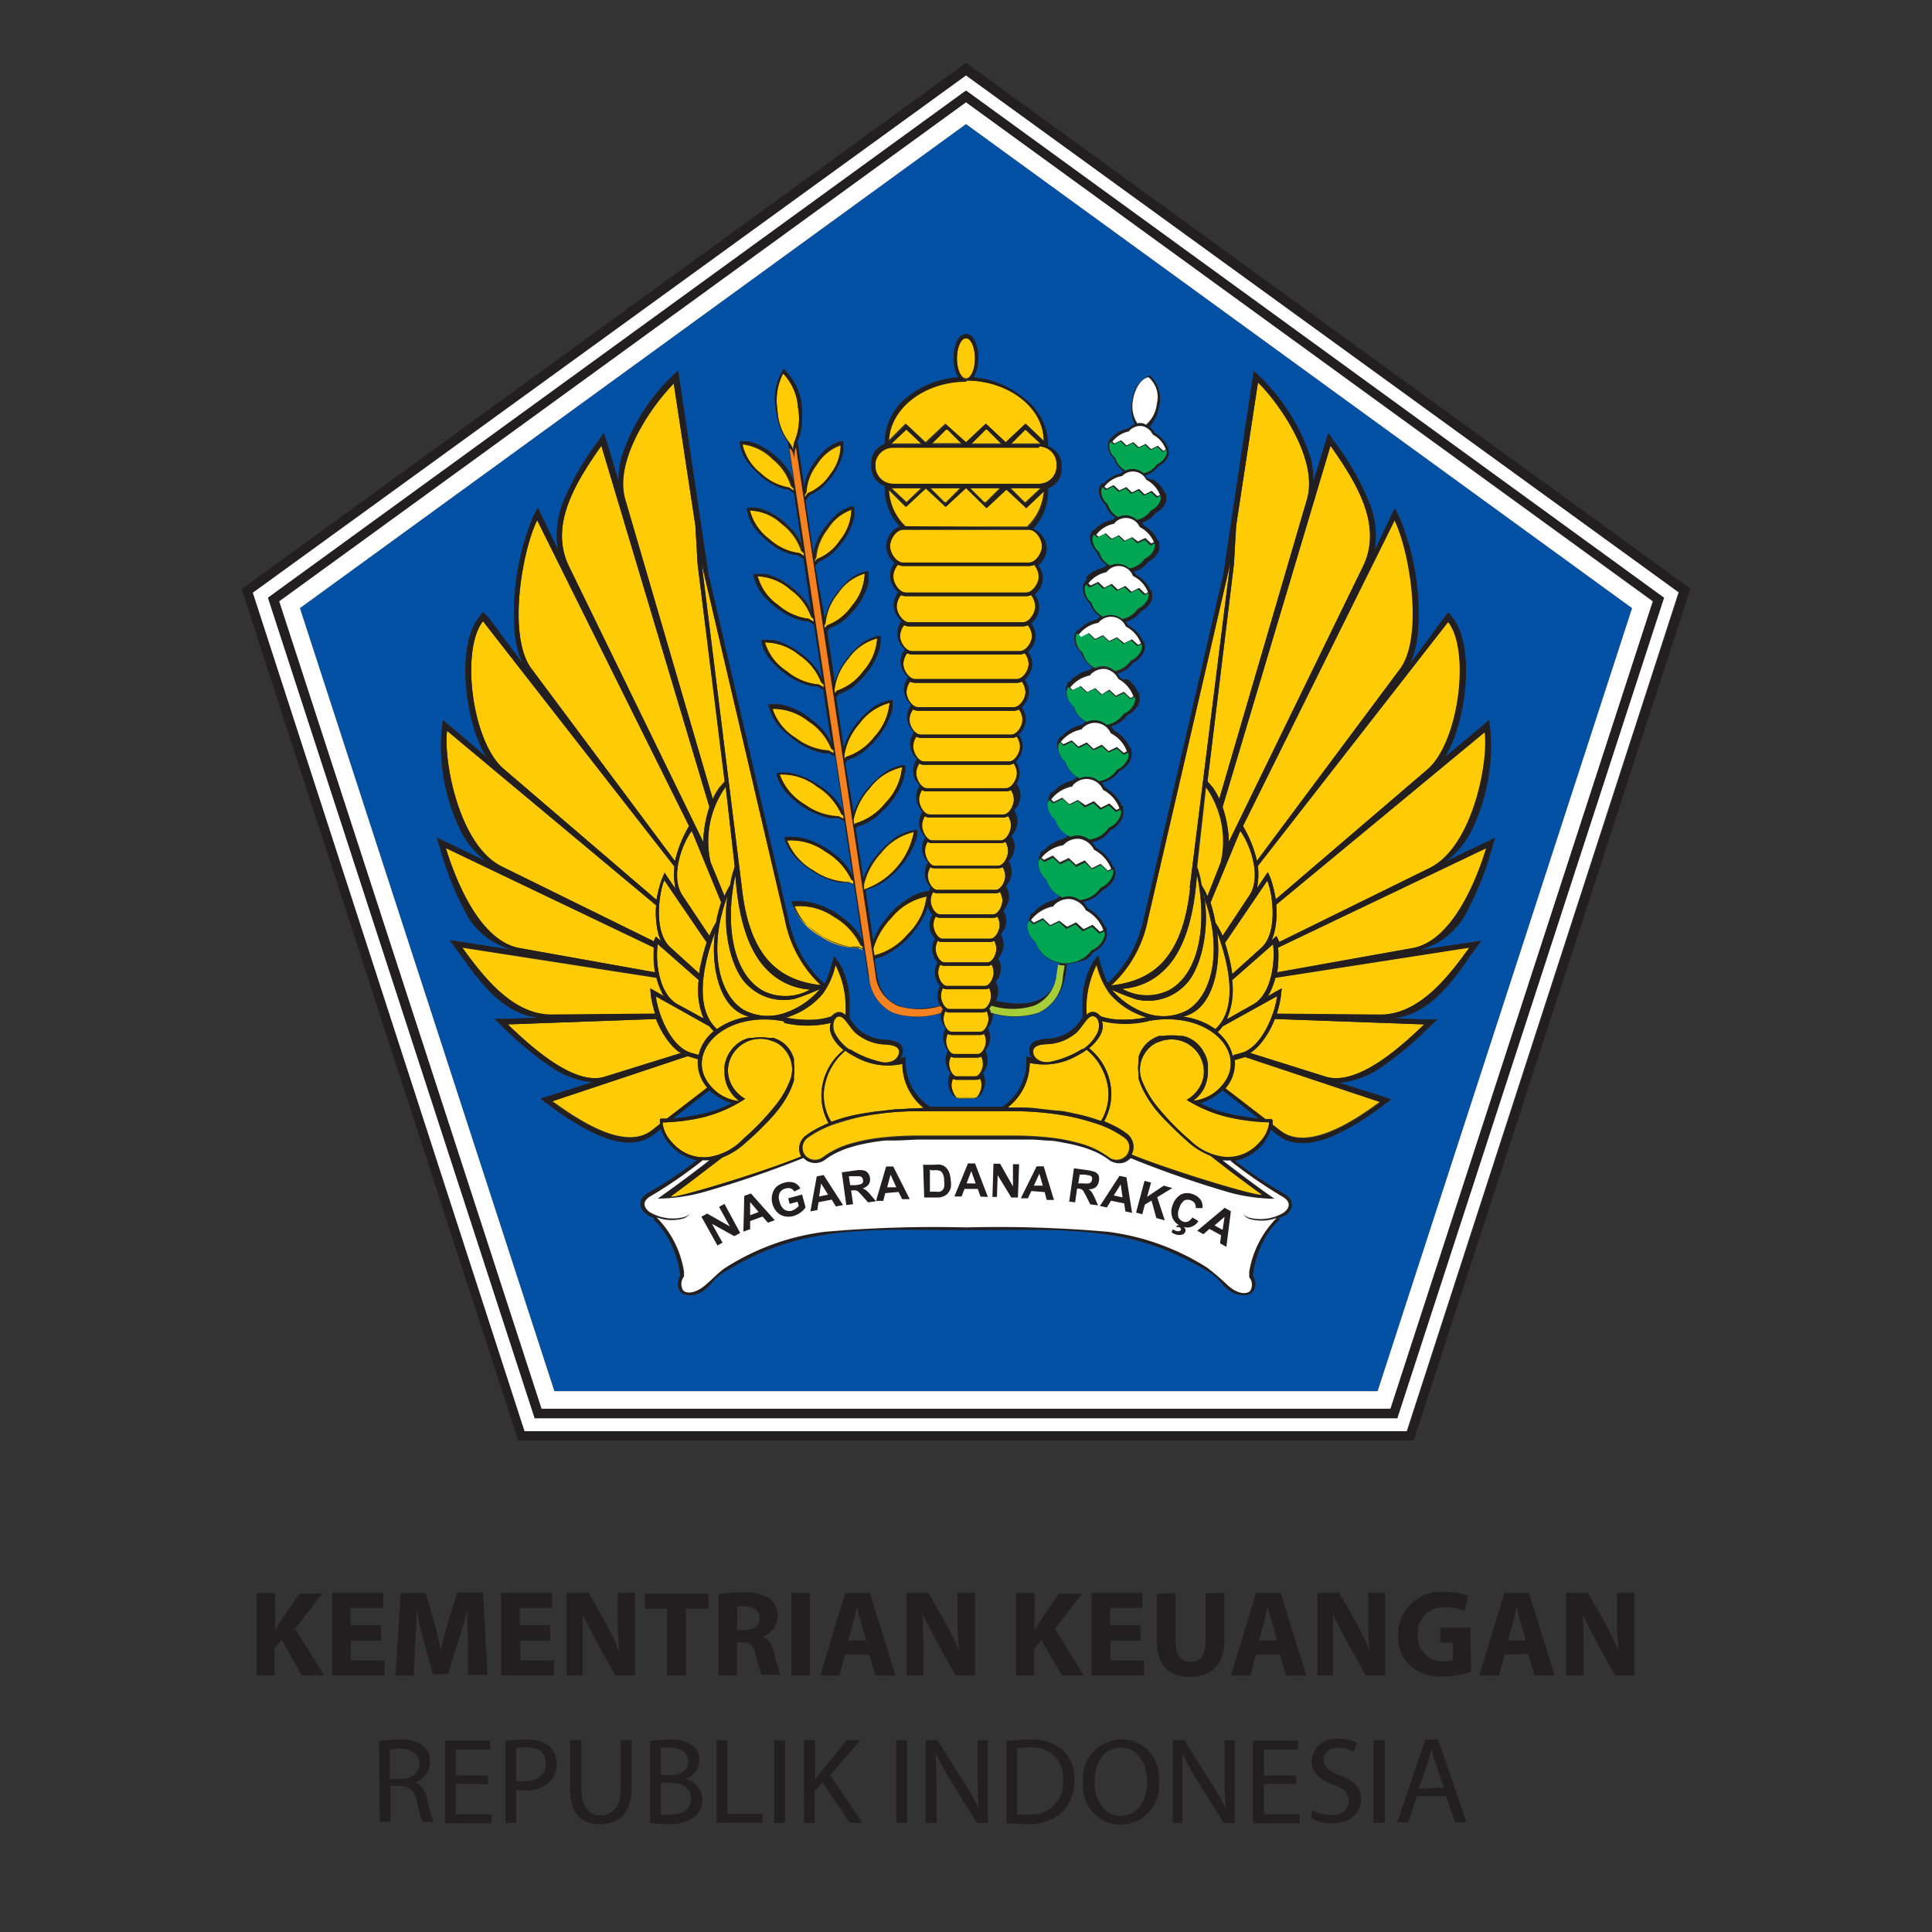<svg id="Layer_1" data-name="Layer 1" xmlns="http://www.w3.org/2000/svg" viewBox="0 0 128 128"><rect x="0" y="0" width="128" height="128" fill="#333333" stroke="none"/><defs><style>.cls-1{fill:#0250a4;}.cls-1,.cls-2,.cls-3,.cls-4,.cls-5,.cls-6,.cls-7{fill-rule:evenodd;}.cls-2{fill:#ffcb05;}.cls-3,.cls-8{fill:#231f20;}.cls-4{fill:#f58220;}.cls-5{fill:#00a651;}.cls-6{fill:#a6ce39;}.cls-7{fill:#fff;}</style></defs><path class="cls-1" d="M64,8.22l44.13,32.07L91.27,92.17H36.73L19.87,40.29,64,8.22Zm-12.65,19ZM74.7,28.4a2.17,2.17,0,0,0-.9.44l-.14.14-.06.07,0-.05-.11.19,0,0h0a.58.58,0,0,0-.09.27,1.22,1.22,0,0,0,.23.72l.1.13h0a.47.47,0,0,0,.1.1,1.46,1.46,0,0,0,.63.81l0,0-.1.08a.35.35,0,0,0-.09.07,2.2,2.2,0,0,0-.93.46l-.15.14-.06.08L73,32l-.1.19,0,0a.54.54,0,0,0-.09.28,1.27,1.27,0,0,0,.23.73l.12.15a.76.76,0,0,0,.09.09,1.6,1.6,0,0,0,.65.85l0,0-.11.08-.09.08a2.11,2.11,0,0,0-1,.47l-.16.15-.06.07-.06-.05-.11.18a.05.05,0,0,1,0,0,.64.64,0,0,0-.09.29,1.17,1.17,0,0,0,.24.76l.11.15.1.1a1.72,1.72,0,0,0,.67.87h0l0,0-.12.08-.09.09a2.22,2.22,0,0,0-1,.48,1.21,1.21,0,0,0-.16.16L72,38.5l-.06-.06-.1.19,0,0a.5.5,0,0,0-.09.29,1.2,1.2,0,0,0,.24.78l.12.16.1.1a1.67,1.67,0,0,0,.7.9h0l0,0-.13.09-.1.09a2.37,2.37,0,0,0-1,.5,1.29,1.29,0,0,0-.17.16h0l-.07.09-.07-.06-.1.18,0,0h0a.6.6,0,0,0-.09.3,1.29,1.29,0,0,0,.25.8l.12.16a1.14,1.14,0,0,0,.11.11,1.72,1.72,0,0,0,.72.93h0l.06,0h0l-.15.1h0l-.1.09a2.44,2.44,0,0,0-1.07.52c-.06,0-.11.11-.16.16l-.09.1-.06-.06-.1.18,0,.05a.54.54,0,0,0-.1.31,1.34,1.34,0,0,0,.26.83,1.83,1.83,0,0,0,.13.16h0l.11.11a1.78,1.78,0,0,0,.74,1h0l.09.06h0l-.15.11-.11.09a2.58,2.58,0,0,0-1.1.54l-.17.17h0l-.09.1-.06-.06-.11.19,0,0h0a.68.68,0,0,0-.1.32,1.35,1.35,0,0,0,.27.85l.13.17h0l.12.12a1.83,1.83,0,0,0,.76,1,.41.41,0,0,1,.11.07l-.05,0-.16.11-.11.1a2.6,2.6,0,0,0-1.13.55l-.18.17-.09.11-.07-.06-.1.19,0,.05h0a.66.66,0,0,0-.11.33,1.44,1.44,0,0,0,.28.87l.13.17.12.12a1.84,1.84,0,0,0,.79,1h0l.15.09-.09.06a.91.91,0,0,0-.16.11l-.12.1a2.64,2.64,0,0,0-1.16.57l-.19.18-.1.12-.07-.06-.1.19,0,.05h0a.67.67,0,0,0-.11.34,1.44,1.44,0,0,0,.29.89l.13.18.13.12a1.92,1.92,0,0,0,.8,1.05h0l.21.12-.15.08-.17.12-.12.1a2.78,2.78,0,0,0-1.19.59l-.19.18-.12.14-.06-.06-.1.19,0,0a.7.7,0,0,0-.1.34,1.4,1.4,0,0,0,.29.92l.14.18.13.13a2,2,0,0,0,.83,1.08l.25.15a2.32,2.32,0,0,0,.44.16l-.09.61c-.27,1.79-1.45,2.69-4.18,2.09a1.41,1.41,0,0,0,.15-.62h0a1.43,1.43,0,0,0-.17-.65,1.57,1.57,0,0,0,.15-.19,1.52,1.52,0,0,0,.2-.7h0a1.45,1.45,0,0,0-.18-.66l.15-.2a1.43,1.43,0,0,0,.21-.71h0a1.51,1.51,0,0,0-.19-.67,1.49,1.49,0,0,0,.15-.2,1.44,1.44,0,0,0,.22-.71h0a1.44,1.44,0,0,0-.2-.68,1.56,1.56,0,0,0,.16-.2,1.51,1.51,0,0,0,.22-.73h0a1.45,1.45,0,0,0-.21-.7.85.85,0,0,0,.17-.2h0a1.54,1.54,0,0,0,.22-.73h0a1.46,1.46,0,0,0-.21-.71,1.63,1.63,0,0,0,.17-.2,1.46,1.46,0,0,0,.23-.75h0a1.41,1.41,0,0,0-.22-.72,1.2,1.2,0,0,0,.17-.21,1.41,1.41,0,0,0,.24-.75h0a1.46,1.46,0,0,0-.23-.74.91.91,0,0,0,.18-.21,1.49,1.49,0,0,0,.25-.77h0a1.51,1.51,0,0,0-.24-.75A2,2,0,0,0,67.3,52a1.5,1.5,0,0,0,.25-.78h0a1.41,1.41,0,0,0-.25-.77,1,1,0,0,0,.19-.21,1.46,1.46,0,0,0,.26-.79h0a1.43,1.43,0,0,0-.26-.78,1,1,0,0,0,.2-.22,1.48,1.48,0,0,0,.27-.8h0a1.47,1.47,0,0,0-.27-.79h0a2.2,2.2,0,0,0,.2-.23,1.44,1.44,0,0,0,.28-.8h0a1.46,1.46,0,0,0-.28-.8h0a.93.93,0,0,0,.21-.23,1.48,1.48,0,0,0,.29-.81h0a1.48,1.48,0,0,0-.29-.81v0a1.21,1.21,0,0,0,.22-.23,1.44,1.44,0,0,0,.29-.83h0a1.44,1.44,0,0,0-.29-.82l0,0a1.05,1.05,0,0,0,.23-.24,1.45,1.45,0,0,0,.3-.83h0a1.48,1.48,0,0,0-.3-.84l0,0a1.75,1.75,0,0,0,.23-.24,1.48,1.48,0,0,0,.31-.85h0a1.43,1.43,0,0,0-.31-.85l0,0a1.48,1.48,0,0,0,.25-.25,1.5,1.5,0,0,0,.32-.86h0a1.5,1.5,0,0,0-.32-.86,1.16,1.16,0,0,0-.59-.43,3.72,3.72,0,0,0,1-2.51h0c0-.06,0-.12,0-.18h0v0a1.56,1.56,0,0,0,.46-.29,1.3,1.3,0,0,0,.43-1h0v-.22h0a1.29,1.29,0,0,0-.43-1,1.56,1.56,0,0,0-.46-.29v0h0c0-.06,0-.12,0-.18h0a3.94,3.94,0,0,0-1.6-3A6,6,0,0,0,64.49,25a1.36,1.36,0,0,0,.13-.24,2.73,2.73,0,0,0,.2-1.05h0a2.73,2.73,0,0,0-.2-1.05c-.14-.33-.36-.53-.62-.53h0c-.26,0-.48.2-.63.53a2.74,2.74,0,0,0-.19,1.05h0a2.74,2.74,0,0,0,.19,1.05,1.38,1.38,0,0,0,.14.24,6,6,0,0,0-3.29,1.22,3.89,3.89,0,0,0-1.6,3h0a1.09,1.09,0,0,0,0,.18h0v0a1.61,1.61,0,0,0-.47.29,1.32,1.32,0,0,0-.42,1h0v.22h0a1.33,1.33,0,0,0,.42,1,1.61,1.61,0,0,0,.47.29v0h0a1.09,1.09,0,0,0,0,.18h0a3.67,3.67,0,0,0,1,2.51,1.09,1.09,0,0,0-.59.43,1.5,1.5,0,0,0-.32.86h0a1.5,1.5,0,0,0,.32.86,1.42,1.42,0,0,0,.24.25l0,0a1.49,1.49,0,0,0-.3.85h0a1.48,1.48,0,0,0,.3.84,1.14,1.14,0,0,0,.24.25l0,0a1.48,1.48,0,0,0-.3.84h0a1.45,1.45,0,0,0,.3.83,1.05,1.05,0,0,0,.23.24l0,0a1.44,1.44,0,0,0-.29.82h0a1.44,1.44,0,0,0,.29.83,1,1,0,0,0,.22.23v0a1.41,1.41,0,0,0-.29.81h0a1.41,1.41,0,0,0,.29.81.93.93,0,0,0,.21.23h0a1.46,1.46,0,0,0-.28.8h0a1.44,1.44,0,0,0,.28.8,2.2,2.2,0,0,0,.2.23h0a1.39,1.39,0,0,0-.27.79h0a1.39,1.39,0,0,0,.27.79,1.37,1.37,0,0,0,.19.22,1.54,1.54,0,0,0-.26.78h0a1.47,1.47,0,0,0,.27.79.91.91,0,0,0,.18.21,1.49,1.49,0,0,0-.25.77h0a1.43,1.43,0,0,0,.26.78.91.91,0,0,0,.18.21,1.41,1.41,0,0,0-.24.75h0a1.49,1.49,0,0,0,.25.77,1.2,1.2,0,0,0,.17.21,1.46,1.46,0,0,0-.23.74h0a1.43,1.43,0,0,0,.25.75.87.87,0,0,0,.17.21,1.41,1.41,0,0,0-.22.72h0a1.46,1.46,0,0,0,.23.74,1.12,1.12,0,0,0,.17.2,1.5,1.5,0,0,0-.22.71h0a1.4,1.4,0,0,0,.23.73h0a1.08,1.08,0,0,0,.16.2,1.59,1.59,0,0,0-.12.27,2.27,2.27,0,0,0-.73.16,5.27,5.27,0,0,0-2.11,1.67l-.27.35a4.75,4.75,0,0,0-.58,1.11l-.5-3.32.1-.1a3.53,3.53,0,0,0,1.51-.83c.11-.09.22-.18.32-.28s.21-.21.3-.32,0,0,0,0h0a5.17,5.17,0,0,0,1.11-1.87,1.51,1.51,0,0,0,.08-.34,1.71,1.71,0,0,0,0-.31V55h-.16a3.1,3.1,0,0,0-1.67.8l-.34.3c-.11.11-.23.23-.33.35h0a5.4,5.4,0,0,0-1.07,1.73l0,.06-.51-3.35.13-.14a3.41,3.41,0,0,0,1.44-.82,3.84,3.84,0,0,0,.3-.28c.1-.1.2-.2.29-.31h0a5,5,0,0,0,1.05-1.83h0c0-.11,0-.22.07-.32a1.63,1.63,0,0,0,0-.31v-.18h-.17a3.12,3.12,0,0,0-1.59.81l-.32.29a3.4,3.4,0,0,0-.32.34h0a5,5,0,0,0-1,1.67l0,.1L56,50.57l.16-.23a3.32,3.32,0,0,0,1.36-.81l.28-.27c.09-.09.18-.2.27-.31h0a5,5,0,0,0,1-1.77,2,2,0,0,0,.06-.32,1.51,1.51,0,0,0,0-.3v-.17l-.17,0a2.94,2.94,0,0,0-1.51.8,4.11,4.11,0,0,0-.31.29,5.21,5.21,0,0,0-1.23,2,1,1,0,0,1,0,.14l-.51-3.42.19-.22a3.14,3.14,0,0,0,1.29-.8,3.44,3.44,0,0,0,.27-.27c.08-.09.17-.19.25-.3h0a4.62,4.62,0,0,0,.9-1.72c0-.1,0-.2.05-.3a2.72,2.72,0,0,0,0-.28h0l0-.17-.16,0a2.85,2.85,0,0,0-1.44.8l-.29.28c-.09.11-.19.21-.27.32h0a4.93,4.93,0,0,0-.86,1.57c0,.06,0,.13,0,.19l-.53-3.45h0l.21-.26a2.9,2.9,0,0,0,1.22-.79l.25-.26h0l.24-.29h0a4.41,4.41,0,0,0,.82-1.66h0a1.55,1.55,0,0,0,0-.29,1.22,1.22,0,0,0,0-.27h0l0-.17-.16,0a2.67,2.67,0,0,0-1.36.79l-.27.28-.26.31h0a4.51,4.51,0,0,0-.78,1.5,1.38,1.38,0,0,0-.06.26L54,37.49l.25-.28a3.14,3.14,0,0,0,1.14-.79,2.85,2.85,0,0,0,.23-.26c.07-.09.15-.18.22-.28h0a4.3,4.3,0,0,0,.75-1.62,1.31,1.31,0,0,0,0-.27,1.13,1.13,0,0,0,0-.26h0l0-.17-.16,0a2.52,2.52,0,0,0-1.28.8,2.16,2.16,0,0,0-.25.27l-.24.3h0s0,0,0,0h0a4.12,4.12,0,0,0-.7,1.41,1.38,1.38,0,0,0-.06.26s0,.08,0,.11l-.53-3.52.09-.15.19-.24A3.06,3.06,0,0,0,54.75,32l.21-.25a1.3,1.3,0,0,0,.18-.23,4.24,4.24,0,0,0,.73-1.6,1.24,1.24,0,0,0,0-.27,1,1,0,0,0,0-.24l0-.17-.17,0a2.52,2.52,0,0,0-1.25.79l-.24.26-.23.3h0a4.3,4.3,0,0,0-.67,1.42c0,.09,0,.17,0,.25a.76.76,0,0,0,0,.15l-.48-3.15a3.62,3.62,0,0,0,.31-1.52c0-.13,0-.26,0-.39a3.9,3.9,0,0,0-1.22-2.91,3.6,3.6,0,0,0-.51,2.7h0a4.26,4.26,0,0,0,.79,2.14l.4,2.66a3.26,3.26,0,0,0-.69-1.2l-.25-.27a3.2,3.2,0,0,0-.27-.25h0a4.4,4.4,0,0,0-1.59-.92,1.4,1.4,0,0,0-.28-.06c-.15,0-.29,0-.44,0a2.67,2.67,0,0,0,.71,1.59,4.31,4.31,0,0,0,.56.57,4,4,0,0,0,1.72,1l.21,0,.4.27,0,0,.55,3.61a3.47,3.47,0,0,0-1-1.47,4.42,4.42,0,0,0-1.95-1.16,2.25,2.25,0,0,0-.73,0,2.81,2.81,0,0,0,.78,1.62,5.12,5.12,0,0,0,.58.56h0a3.92,3.92,0,0,0,1.78.93h0a.91.91,0,0,0,.23,0l.39.26h0l.54,3.62a3.27,3.27,0,0,0-.8-1.22l-.27-.27c-.09-.08-.19-.17-.3-.25h0a4.43,4.43,0,0,0-1.73-.88,1.87,1.87,0,0,0-.3,0h-.29l-.16,0a2.86,2.86,0,0,0,.84,1.63h0c.1.1.19.2.29.29A5,5,0,0,0,53,41.08l.28.07.25,0,.4.23h0l.55,3.63a3.57,3.57,0,0,0-.86-1.24,3.45,3.45,0,0,0-.28-.26,3.92,3.92,0,0,0-.32-.25h0a4.81,4.81,0,0,0-1.8-.86l-.31,0a.87.87,0,0,0-.28,0l-.18,0,0,.17a3,3,0,0,0,.89,1.47,2.76,2.76,0,0,0,.3.29,4,4,0,0,0,.34.27h0a4.93,4.93,0,0,0,1.6.81l.29.06.28,0h0l.39.22h0l.09.58,0,0h0l.46,3a3.62,3.62,0,0,0-.91-1.26l-.3-.26-.34-.25h0a4.62,4.62,0,0,0-1.87-.84l-.31,0a1.37,1.37,0,0,0-.29,0l-.18,0L51,47a3.19,3.19,0,0,0,1,1.5l.32.28.36.28h0a5,5,0,0,0,1.71.8l.3.05.24,0,.4.21.55,3.64a3.91,3.91,0,0,0-1-1.27,2.78,2.78,0,0,0-.32-.26L54.2,52h0s0,0,0,0h0a5,5,0,0,0-1.94-.81h0l-.33,0a1.51,1.51,0,0,0-.3,0h0l-.17,0,0,.17a3.17,3.17,0,0,0,1,1.51c.1.1.22.19.33.29h0l.38.27h0A5,5,0,0,0,55,54.2a1.81,1.81,0,0,0,.31,0h.25l.38.19.55,3.64a3.89,3.89,0,0,0-1-1.28h0l-.33-.26c-.11-.08-.23-.17-.36-.25h0a5,5,0,0,0-2-.79l-.33,0a1.06,1.06,0,0,0-.31,0l-.17,0,0,.17a3.33,3.33,0,0,0,1.07,1.52l.35.29h0l.39.27h0a5.3,5.3,0,0,0,1.84.77l.32,0h.26l.37.17.55,3.65a4,4,0,0,0-1.08-1.29,5.35,5.35,0,0,0-2.79-1.28,2.1,2.1,0,0,0-.35,0,2.36,2.36,0,0,0-.31,0l-.17,0,.05.16a3.17,3.17,0,0,0,1.12,1.54,7,7,0,0,0,.78.56h0a5.35,5.35,0,0,0,1.9.75h0l.33,0h.26l.37.17.23,1.56c.32,2.13,1.71,3.21,4.84,2.53a1.22,1.22,0,0,0,0,.26h0a1.46,1.46,0,0,0,.19.68.85.85,0,0,0,.14.19,1.44,1.44,0,0,0-.16.63h0a1.49,1.49,0,0,0,.18.67.94.94,0,0,0,.14.19,1.39,1.39,0,0,0-.16.62h0a1.45,1.45,0,0,0,.18.66.94.94,0,0,0,.14.19,1.52,1.52,0,0,0-.15.61h0a1.5,1.5,0,0,0,.17.65.67.67,0,0,0,.55.41h1a.67.67,0,0,0,.56-.41,1.5,1.5,0,0,0,.17-.65h0a1.52,1.52,0,0,0-.15-.61.94.94,0,0,0,.14-.19,1.44,1.44,0,0,0,.17-.66h0a1.38,1.38,0,0,0-.15-.62.94.94,0,0,0,.14-.19,1.49,1.49,0,0,0,.18-.67h0a1.44,1.44,0,0,0-.16-.63,1.33,1.33,0,0,0,.14-.19,1.46,1.46,0,0,0,.19-.68h0a1.22,1.22,0,0,0,0-.26c3.13.68,4.51-.4,4.84-2.53l.1-.72A2.3,2.3,0,0,0,72,63.54a2.73,2.73,0,0,0,.25-.23l.17-.22a1.88,1.88,0,0,0,.51-.36h0l.08-.09a1.15,1.15,0,0,0,.3-.56h0a.67.67,0,0,0,0-.36s0,0,0-.06l0-.2-.08,0a2.44,2.44,0,0,0-.75-1l-.22-.17-.2-.12a1.94,1.94,0,0,0-.32-.42,2.21,2.21,0,0,0,.9-.39l.24-.22A1.66,1.66,0,0,0,73,59a2,2,0,0,0,.5-.35h0l.08-.09a1.2,1.2,0,0,0,.29-.54h0a.67.67,0,0,0,0-.36.43.43,0,0,1,0,0l-.05-.21-.08,0a2.3,2.3,0,0,0-.73-1l-.21-.16-.19-.12a2.11,2.11,0,0,0-.28-.37,2,2,0,0,0,.83-.37,2.29,2.29,0,0,0,.23-.21,1.66,1.66,0,0,0,.16-.21,1.72,1.72,0,0,0,.49-.34l.07-.09A1.15,1.15,0,0,0,74.4,54h0a.72.72,0,0,0,0-.34l0-.05,0-.21-.08,0a2.31,2.31,0,0,0-.71-.94l-.21-.16-.18-.12a1.91,1.91,0,0,0-.24-.32,2.17,2.17,0,0,0,.77-.35,2.23,2.23,0,0,0,.22-.21,1.56,1.56,0,0,0,.16-.2,1.59,1.59,0,0,0,.47-.33l.07-.09a1,1,0,0,0,.28-.51h0a.72.72,0,0,0,0-.34h0a.43.43,0,0,1,0-.05l0-.21-.08,0a2.37,2.37,0,0,0-.68-.91l-.2-.15-.18-.11-.21-.29a1.8,1.8,0,0,0,.71-.34,1.42,1.42,0,0,0,.22-.2.9.9,0,0,0,.15-.19,1.72,1.72,0,0,0,.46-.32l.07-.08a1,1,0,0,0,.27-.5h0a.54.54,0,0,0,0-.32s0,0,0-.05l0-.21-.08,0a2.23,2.23,0,0,0-.66-.88L74.37,45l-.18-.11a1.2,1.2,0,0,0-.18-.26,1.91,1.91,0,0,0,.67-.33l.22-.19a1.33,1.33,0,0,0,.14-.19,1.58,1.58,0,0,0,.44-.31l.07-.08a1.05,1.05,0,0,0,.27-.49h0a.6.6,0,0,0,0-.32.43.43,0,0,1,0,0l0-.2-.08,0a2.22,2.22,0,0,0-.64-.84l-.19-.14a1,1,0,0,0-.17-.1,1.46,1.46,0,0,0-.17-.24,1.91,1.91,0,0,0,.64-.31,1.29,1.29,0,0,0,.21-.19l.14-.18a1.67,1.67,0,0,0,.42-.3l.08-.08h0a1,1,0,0,0,.26-.47h0a.61.61,0,0,0,0-.31s0,0,0,0l0-.21-.08,0a2.1,2.1,0,0,0-.61-.82l-.19-.13-.16-.1a1.19,1.19,0,0,0-.16-.23,1.72,1.72,0,0,0,.61-.29,1.21,1.21,0,0,0,.2-.19,1.15,1.15,0,0,0,.14-.17,1.38,1.38,0,0,0,.41-.29l.07-.08a1,1,0,0,0,.25-.46h0a.52.52,0,0,0,0-.3.43.43,0,0,1,0-.05l0-.2-.08,0a2,2,0,0,0-.59-.78l-.18-.14-.15-.09a1.91,1.91,0,0,0-.15-.21,1.76,1.76,0,0,0,.58-.29.81.81,0,0,0,.19-.18,1,1,0,0,0,.13-.16,1.5,1.5,0,0,0,.4-.28h0l.07-.08a1,1,0,0,0,.24-.44h0a.63.63,0,0,0,0-.3.08.08,0,0,0,0,0l0-.21-.07,0a2,2,0,0,0-.58-.75,1.09,1.09,0,0,0-.17-.13L76,31.7a1.1,1.1,0,0,0-.14-.21,1.71,1.71,0,0,0,.56-.27l.19-.17.12-.16a1.39,1.39,0,0,0,.39-.28h0l.06-.06a1,1,0,0,0,.23-.44h0a.53.53,0,0,0,0-.29h0s0,0,0,0l0-.21-.06,0a1.89,1.89,0,0,0-.56-.73l-.16-.13-.14-.09a1.65,1.65,0,0,0-.26-.32l-.07-.06h0a2.64,2.64,0,0,0,.63-1.4,2,2,0,0,0-.62-2A2,2,0,0,0,75,26.6a2.62,2.62,0,0,0,.18,1.52,1.27,1.27,0,0,0-.23.12l-.13.09-.08.07ZM62.27,66.59a1.43,1.43,0,0,1-.16-.62h0a1.45,1.45,0,0,1,.18-.65.7.7,0,0,1-.15-.19,1.52,1.52,0,0,1-.2-.7h0a1.45,1.45,0,0,1,.18-.66,1,1,0,0,1-.15-.2,1.43,1.43,0,0,1-.21-.71h0a1.39,1.39,0,0,1,.19-.67,1,1,0,0,1-.15-.2,1.34,1.34,0,0,1-.22-.71h0a1.44,1.44,0,0,1,.2-.68,1.56,1.56,0,0,1-.16-.2,1.3,1.3,0,0,1-.15-.34,4.43,4.43,0,0,1-.57,1.16c-.08.12-.17.25-.27.38a5.62,5.62,0,0,1-2.05,1.71,2.81,2.81,0,0,1-.56.18l-.08.07.15,1c.27,1.79,1.45,2.69,4.18,2.09ZM51.35,27.21Zm0,0Zm1.7,16.08Zm0,0ZM85.18,80.52a1.23,1.23,0,0,0,.34-.38h0a.69.69,0,0,0,.08-.39.64.64,0,0,0-.15-.35,1.33,1.33,0,0,0-.42-.34,25.59,25.59,0,0,1-3-2l-.2-.15h0a3.58,3.58,0,0,0,.74-.25,3.42,3.42,0,0,0,1.09-.83,3.56,3.56,0,0,0,.55-1l.42.34c1,.82,2.36.65,3.7.09a16.9,16.9,0,0,0,3.28-2l.58-.43-.69-.22-2.74-.87a6,6,0,0,0,2.9-1.13,22.79,22.79,0,0,0,2.94-2.46l.63-.61-.87,0-2-.08c2.33-.27,3.82-2.34,5-4.05l.26-.36.53-.72-.88.13L93.66,63l.4-.07a4.92,4.92,0,0,0,3.23-2.74,19.41,19.41,0,0,0,1.52-3.88l.25-.81-.76.37-2.58,1.23a4.48,4.48,0,0,0,.75-.63,6,6,0,0,0,.89-1.19,12.77,12.77,0,0,0,1.38-6.9l-.08-.67-2.94,2.45c1.39-2.13,2.06-7.29.53-9.22l-.3-.37-.29.38-2.22,3a5.37,5.37,0,0,0,.21-.56,8,8,0,0,0,.29-1.47,16.72,16.72,0,0,0-1.2-7.58l-.33-.67-.33.68-1,2.1a6,6,0,0,0-.38-3.2,18.28,18.28,0,0,0-2.22-3.89L88,28.69l-.22.73L87,31.93a2.17,2.17,0,0,0,0-.36,5.2,5.2,0,0,0-.17-1.22,13,13,0,0,0-3.77-5.77L81.06,38,75.78,60.86a9,9,0,0,1-.88,2.38,7.92,7.92,0,0,1-1.47,1.85l-.06,0a2.3,2.3,0,0,1-.15-.32,10,10,0,0,1-.33-1l-.13-.47-.32.38a5.53,5.53,0,0,0-.72,2.46c0,.2,0,.38,0,.55s0,.34,0,.49h0l0,.24-.15.2a2.62,2.62,0,0,1-1.38,1.05,2.69,2.69,0,0,1-.75.15,2.38,2.38,0,0,0-.85.16.64.64,0,0,0-.39.69h0c0,.06,0,0,0,0h0a.71.71,0,0,0,.16.4h0L68,70v.4a3.54,3.54,0,0,1-1.18,2.61,3,3,0,0,1-.41.32H61.62a3,3,0,0,1-.41-.32A3.5,3.5,0,0,1,60,70.44V70l-.35.13h0a.79.79,0,0,0,.16-.4h0v0h0a.64.64,0,0,0-.39-.69,2.38,2.38,0,0,0-.85-.16,2.85,2.85,0,0,1-.76-.15,2.6,2.6,0,0,1-1.37-1.05l-.15-.2,0-.24h0c0-.15,0-.31,0-.49s0-.35,0-.55a5.4,5.4,0,0,0-.72-2.46l-.31-.38-.14.47a10,10,0,0,1-.32,1,2.3,2.3,0,0,1-.15.32l-.06,0a7.72,7.72,0,0,1-1.48-1.85,9,9,0,0,1-.87-2.38L46.93,38l-2-13.45a13.07,13.07,0,0,0-3.76,5.77,5.22,5.22,0,0,0-.18,1.22c0,.12,0,.24,0,.36l-.75-2.51L40,28.69l-.44.63a18.31,18.31,0,0,0-2.23,3.89,6.06,6.06,0,0,0-.37,3.2l-1-2.1-.33-.68-.34.67a16.73,16.73,0,0,0-1.19,7.58,8,8,0,0,0,.28,1.47l.21.56-2.22-3L32,40.56l-.29.37c-1.53,1.93-.86,7.09.52,9.22L29.34,47.7l-.08.67a12.77,12.77,0,0,0,1.38,6.9,5.6,5.6,0,0,0,.89,1.19,4,4,0,0,0,.74.63L29.7,55.86l-.76-.37.25.81a19.41,19.41,0,0,0,1.52,3.88,4.89,4.89,0,0,0,3.23,2.74l.4.07-3.66-.57-.88-.13.52.72.27.36c1.22,1.71,2.72,3.78,5.05,4.05l-2,.08-.88,0,.63.61a22.29,22.29,0,0,0,2.95,2.46,6,6,0,0,0,2.9,1.13l-2.74.87-.69.22.58.43a16.9,16.9,0,0,0,3.28,2c1.34.56,2.65.73,3.7-.09l.42-.34a3.12,3.12,0,0,0,.55,1,3.33,3.33,0,0,0,1.83,1.08h0L46,77a24.78,24.78,0,0,1-3,2,1.18,1.18,0,0,0-.41.34.64.64,0,0,0-.15.35.62.62,0,0,0,.08.39h0a1.23,1.23,0,0,0,.34.38,1.46,1.46,0,0,0,.35.18.94.94,0,0,0,.15.06l-.06.1h0a4.26,4.26,0,0,1,.42.43c.12.15.24.31.35.47a6.68,6.68,0,0,1,1,2.81,1.19,1.19,0,0,0-.16.67.69.69,0,0,0,.2.42.76.76,0,0,0,.41.2,1.38,1.38,0,0,0,.83-.15h0a.52.52,0,0,0,.13-.06h0l.13-.08h0a2.27,2.27,0,0,0,.52-.49,3.48,3.48,0,0,1,1.07-.88,20.81,20.81,0,0,1,2.58-1.3c3.92-1.61,8.16-1.36,12.32-1.35h1.88c4.15,0,8.4-.26,12.31,1.35a20.36,20.36,0,0,1,2.59,1.3,3.39,3.39,0,0,1,1.06.88,2.58,2.58,0,0,0,.53.49h0l.13.08h0l.12.06h0a1.41,1.41,0,0,0,.84.15.79.79,0,0,0,.41-.2.69.69,0,0,0,.2-.42,1.13,1.13,0,0,0-.17-.67,6.82,6.82,0,0,1,1-2.81,5.32,5.32,0,0,1,.36-.47,4.26,4.26,0,0,1,.42-.43h0l-.06-.1a.94.94,0,0,0,.15-.06,1.46,1.46,0,0,0,.35-.18ZM47,72.23l-2.4,1.87a15.68,15.68,0,0,0,2-.32,7.42,7.42,0,0,0,1.88-.69A4,4,0,0,1,47,72.23Zm34,0a4,4,0,0,1-1.48.86,7.35,7.35,0,0,0,1.87.69,16.12,16.12,0,0,0,2,.32Z"/><path class="cls-2" d="M44.63,25.36l1.44,9.46.15,2.57L48,51.77l-.35.4a4.81,4.81,0,0,0-.44.76l-5.8-19.85c-.75-2.55,1.67-6.16,3.22-7.72Zm16.78,34a4.21,4.21,0,0,1-1.26,2.51,4.27,4.27,0,0,1-2.21,1.41l0,0-.07-.45a5,5,0,0,1,1.21-2.07,4.05,4.05,0,0,1,2.36-1.43ZM49.2,29.45a3.35,3.35,0,0,1,2,1,3.56,3.56,0,0,1,1.19,1.76l.18.18,0,.17-.34-.23a3.59,3.59,0,0,1-1.88-.95,3.32,3.32,0,0,1-1.2-1.89Zm6.52,0a3.06,3.06,0,0,1-.68,2,3.22,3.22,0,0,1-1.5,1.26l-.22.28,0-.16.12-.23a3.27,3.27,0,0,1,.69-1.81,3,3,0,0,1,1.61-1.29Zm.75,4.28a3.28,3.28,0,0,1-.75,2,3.34,3.34,0,0,1-1.55,1.28L54,37.3l0-.18.09-.18a3.53,3.53,0,0,1,.76-1.88,3,3,0,0,1,1.67-1.31Zm-6.78.08a3.35,3.35,0,0,1,2.11.92,3.65,3.65,0,0,1,1.27,1.77l.18.17,0,.17-.33-.21a3.66,3.66,0,0,1-2-.92,3.44,3.44,0,0,1-1.29-1.9Zm.49,4.37a3.48,3.48,0,0,1,2.19.89,3.72,3.72,0,0,1,1.36,1.78l.17.16,0,.18L53.6,41a3.75,3.75,0,0,1-2-.89,3.46,3.46,0,0,1-1.39-1.92ZM57.29,38a3.44,3.44,0,0,1-.83,2.11,3.54,3.54,0,0,1-1.66,1.31l-.17.19,0-.2.07-.12a3.68,3.68,0,0,1,.84-2A3.21,3.21,0,0,1,57.29,38Zm.82,4.28a3.58,3.58,0,0,1-.91,2.19,3.64,3.64,0,0,1-1.78,1.32c0,.06-.09.11-.13.16l0-.22,0-.07a3.88,3.88,0,0,1,.91-2,3.39,3.39,0,0,1,1.9-1.35Zm-7.43.27a3.6,3.6,0,0,1,2.27.86,3.78,3.78,0,0,1,1.44,1.8l.17.14,0,.19-.33-.19a3.84,3.84,0,0,1-2.11-.87,3.49,3.49,0,0,1-1.47-1.93Zm.49,4.37a3.72,3.72,0,0,1,2.36.82,3.89,3.89,0,0,1,1.52,1.82l.17.13,0,.19-.32-.17a4,4,0,0,1-2.19-.84,3.6,3.6,0,0,1-1.56-2Zm7.77-.37a3.78,3.78,0,0,1-1,2.27,3.83,3.83,0,0,1-1.89,1.35l-.11.12,0-.24v0a4.15,4.15,0,0,1,1-2.1,3.63,3.63,0,0,1,2-1.37Zm.82,4.28a3.89,3.89,0,0,1-1.09,2.35,4,4,0,0,1-2,1.37l-.08.09-.05-.3a4.4,4.4,0,0,1,1.08-2.12,3.7,3.7,0,0,1,2.13-1.39Zm-8.1.47a3.73,3.73,0,0,1,2.44.78,4.17,4.17,0,0,1,1.62,1.83l.15.12,0,.2a3.18,3.18,0,0,0-.32-.16,4.1,4.1,0,0,1-2.27-.81,3.81,3.81,0,0,1-1.65-2Zm.49,4.37a3.86,3.86,0,0,1,2.53.75,4.21,4.21,0,0,1,1.7,1.84l.15.11,0,.2-.31-.14a4.3,4.3,0,0,1-2.36-.78,3.92,3.92,0,0,1-1.74-2Zm8.44-.56a5,5,0,0,1-3.28,3.81l-.06.06,0-.38a4.65,4.65,0,0,1,1.14-2.09,3.84,3.84,0,0,1,2.25-1.4Zm-7.94,4.93a4,4,0,0,1,2.61.72A4.38,4.38,0,0,1,57,62.63l.14.1,0,.21-.31-.14a4.21,4.21,0,0,1-2.43-.74,3.94,3.94,0,0,1-1.83-2Zm-.76-35.31a3.9,3.9,0,0,0-.38,2.44,3.71,3.71,0,0,0,.76,2.12,1.28,1.28,0,0,1,.3.7,1.58,1.58,0,0,1,.06-.72A3.94,3.94,0,0,0,52.87,27a3.59,3.59,0,0,0-1-2.27Zm10.9,43.77a.6.6,0,0,0,.27.07h1.88a.59.59,0,0,0,.26-.07,1.21,1.21,0,0,1,.12.48c0,.35-.24.85-.54.85H63.21c-.29,0-.53-.5-.53-.85a1.2,1.2,0,0,1,.11-.48Zm-.11-40.14,1,1h-2.1l1-1ZM64,25.2c-2.82,0-5.12,1.79-5.15,4l1-1,.15-.14.16.14,1.16,1.09,1.16-1.09.15-.14.16.14L64,29.3l1.16-1.09.15-.14.16.14,1.16,1.09,1.16-1.09.15-.14.16.14,1.05,1c0-2.21-2.34-4-5.15-4Zm0-2.87c.33,0,.59.62.59,1.37s-.26,1.36-.59,1.36-.6-.61-.6-1.36.27-1.37.6-1.37Zm4.06,12.55H59.94a3.53,3.53,0,0,1-1.09-2.44l1,1,.15.15.16-.15,1.16-1.08,1.16,1.08.15.15.16-.15L64,32.34l1.16,1.08.15.15.16-.15,1.16-1.08,1.16,1.08.15.15.16-.15,1.05-1a3.57,3.57,0,0,1-1.09,2.44Zm.77-5.3A1.17,1.17,0,0,1,70,30.71v.22a1.16,1.16,0,0,1-1.2,1.12H59.17A1.17,1.17,0,0,1,58,30.93v-.22a1.17,1.17,0,0,1,1.21-1.13Zm-6.15,3.68,1-1h-2.1l1,1Zm2.63,0,1-1h-2.1l1,1Zm2.63,0,1.07-1H66.89l1,1Zm-7.89,0,1.05-1H59l1.06,1Zm5.26-4.88,1,1h-2.1l1-1Zm2.63,0,1.07,1H66.89l1-1Zm-7.89,0,1.05,1H59l1.06-1Zm8.11,6.72c.45,0,.87.61.87,1.09s-.42,1.09-.87,1.09H59.84c-.45,0-.87-.61-.87-1.09s.42-1.09.87-1.09ZM59.5,37.42a.77.77,0,0,0,.34.08h8.32a.81.81,0,0,0,.34-.08,1.3,1.3,0,0,1,.31.77c0,.47-.42,1.07-.85,1.07H60c-.44,0-.85-.6-.85-1.07a1.24,1.24,0,0,1,.31-.77Zm.2,2a.81.81,0,0,0,.34.08H68a.84.84,0,0,0,.34-.08,1.27,1.27,0,0,1,.28.75c0,.46-.4,1.06-.83,1.06H60.24c-.42,0-.83-.6-.83-1.06a1.28,1.28,0,0,1,.29-.75Zm.2,2a.81.81,0,0,0,.34.08h7.51a.77.77,0,0,0,.34-.08,1.21,1.21,0,0,1,.28.72c0,.46-.4,1-.81,1H60.44c-.42,0-.81-.59-.81-1a1.26,1.26,0,0,1,.27-.72ZM62.63,67a.5.5,0,0,0,.27.08h2.2a.56.56,0,0,0,.27-.08,1.31,1.31,0,0,1,.12.5c0,.36-.25.86-.55.86H63.06c-.31,0-.55-.5-.55-.86a1.31,1.31,0,0,1,.12-.5Zm-.16-1.53a.5.5,0,0,0,.27.07h2.52a.52.52,0,0,0,.27-.07,1.16,1.16,0,0,1,.13.5c0,.37-.25.88-.56.88H62.9c-.31,0-.56-.51-.56-.88a1.16,1.16,0,0,1,.13-.5Zm-.17-1.56a.54.54,0,0,0,.28.08h2.84a.57.57,0,0,0,.28-.08,1.25,1.25,0,0,1,.13.52c0,.37-.26.89-.58.89H62.74c-.32,0-.58-.52-.58-.89a1.13,1.13,0,0,1,.14-.52Zm-.17-1.58a.57.57,0,0,0,.29.08h3.16a.6.6,0,0,0,.29-.08,1.17,1.17,0,0,1,.14.53c0,.38-.27.9-.59.9H62.58c-.32,0-.59-.52-.59-.9a1.17,1.17,0,0,1,.14-.53ZM62,60.73a.6.6,0,0,0,.29.08h3.5a.6.6,0,0,0,.29-.08,1.22,1.22,0,0,1,.15.54c0,.39-.28.92-.61.92H62.42c-.33,0-.61-.53-.61-.92a1.1,1.1,0,0,1,.15-.54Zm-.18-1.63a.67.67,0,0,0,.3.08h3.83a.61.61,0,0,0,.3-.08,1.16,1.16,0,0,1,.16.56c0,.39-.29.92-.62.92h-3.5c-.34,0-.63-.53-.63-.92a1.19,1.19,0,0,1,.16-.56Zm-.17-1.65a.61.61,0,0,0,.3.08h4.18a.64.64,0,0,0,.3-.08,1.25,1.25,0,0,1,.17.58c0,.39-.3.93-.65.93H62.08c-.34,0-.64-.54-.64-.93a1.14,1.14,0,0,1,.17-.58Zm-.18-1.68a.56.56,0,0,0,.31.09h4.52a.59.59,0,0,0,.31-.09,1.22,1.22,0,0,1,.18.59c0,.41-.31,1-.67,1H61.91c-.35,0-.66-.54-.66-1a1.19,1.19,0,0,1,.18-.59Zm-.18-1.7a.56.56,0,0,0,.31.09h4.88a.59.59,0,0,0,.31-.09,1.18,1.18,0,0,1,.19.61c0,.41-.32,1-.68,1H61.74c-.36,0-.68-.54-.68-1a1.18,1.18,0,0,1,.19-.61Zm-.19-1.73a.62.62,0,0,0,.32.09h5.23a.59.59,0,0,0,.32-.09,1.14,1.14,0,0,1,.2.62c0,.42-.33,1-.69,1H61.56c-.37,0-.7-.55-.7-1a1.23,1.23,0,0,1,.2-.62Zm-.18-1.76a.62.62,0,0,0,.32.09h5.6a.62.62,0,0,0,.32-.09,1.25,1.25,0,0,1,.21.64c0,.42-.34,1-.72,1H61.38c-.37,0-.71-.56-.71-1a1.25,1.25,0,0,1,.21-.64Zm-.19-1.78a.73.73,0,0,0,.32.09h6a.74.74,0,0,0,.33-.09,1.24,1.24,0,0,1,.22.65c0,.43-.35,1-.73,1H61.2c-.38,0-.73-.57-.73-1a1.15,1.15,0,0,1,.22-.65ZM60.5,47a.63.63,0,0,0,.33.09h6.34A.63.63,0,0,0,67.5,47a1.23,1.23,0,0,1,.23.67c0,.44-.36,1-.75,1H61c-.4,0-.76-.57-.76-1A1.17,1.17,0,0,1,60.5,47Zm-.2-1.84a.81.81,0,0,0,.34.08h6.72a.81.81,0,0,0,.34-.08,1.28,1.28,0,0,1,.24.69c0,.44-.37,1-.77,1H60.83c-.4,0-.77-.57-.77-1a1.2,1.2,0,0,1,.24-.69Zm-.2-1.88a.81.81,0,0,0,.34.08h7.12a.76.76,0,0,0,.33-.08,1.19,1.19,0,0,1,.26.71c0,.44-.38,1-.79,1H60.64c-.41,0-.79-.59-.79-1a1.25,1.25,0,0,1,.25-.71ZM63,70a.52.52,0,0,0,.25.07h1.58A.55.55,0,0,0,65,70a1.15,1.15,0,0,1,.11.47c0,.35-.23.84-.52.84H63.36c-.29,0-.51-.49-.51-.84A1.15,1.15,0,0,1,63,70Zm.15,1.47a.55.55,0,0,0,.25.07h1.27a.52.52,0,0,0,.25-.07.85.85,0,0,1,.1.46c0,.24-.21.84-.5.84h-1c-.28,0-.5-.6-.5-.84a1,1,0,0,1,.1-.46ZM44.72,57.05a8,8,0,0,1,.93-2.32L35.59,34.47c-1,2-2,7.71-.36,9.86l9.49,12.72Zm38.56,0a8,8,0,0,0-.93-2.32L92.41,34.47c1,2,2,7.71.36,9.86L83.28,57.05Zm1.51,17.82-.52-.4,0-.34h-.44l-2.69-2.07a2.55,2.55,0,0,0,.62-1.45h0a2.1,2.1,0,0,0,0-.43l.68-.2,9,3c-1.57,1.16-4.77,3.35-6.61,1.92Zm-.2-7.69A7.06,7.06,0,0,0,84.86,66l.06-.53-.47.26L84,66l.14-.24a4.91,4.91,0,0,0,.37-1l12.86-2c-1.32,1.82-3.28,4.46-5.92,4.45l-6.86-.06Zm-.12.33a5.86,5.86,0,0,1-1,1.7,3.23,3.23,0,0,1-.55.5l-.08.05,5,1.57C90,72,93,69.16,94.36,67.87l-9.89-.36Zm.15-3.09,9-1.61c2.62-.48,4.22-4.49,4.87-6.62L84.68,62.78a7.81,7.81,0,0,1-.06,1.64Zm.13-2,10-4.92c2.84-1.41,3.9-7,3.64-9L84.55,59.94a5.57,5.57,0,0,1-.11,1.78,3.3,3.3,0,0,1-.2.58l.33-.29.18.37Zm-.23-2.82,10.07-8.62c2.09-1.79,2.87-7.89,1.37-9.78L83.34,57.37a4.84,4.84,0,0,1-.06,1.47h0l.43-.64.29-.42.2.47a8.38,8.38,0,0,1,.32,1.31ZM43.21,74.87c-1.84,1.43-5-.76-6.61-1.92l9-3,.67.2a3.12,3.12,0,0,0,0,.43h0a2.55,2.55,0,0,0,.62,1.45l-2.69,2.07h-.44v.34l-.51.4Zm.32-7.36-9.89.36C35,69.16,38,72,40.08,71.33l5.05-1.57L45,69.71a3.6,3.6,0,0,1-.54-.5,5.86,5.86,0,0,1-1-1.7Zm-.12-.33-6.87.06c-2.63,0-4.6-2.63-5.92-4.45l12.87,2a4.91,4.91,0,0,0,.37,1c0,.08.09.16.14.24l-.46-.25-.46-.26.05.53a8.52,8.52,0,0,0,.28,1.15Zm0-2.76-9-1.61c-2.63-.48-4.22-4.49-4.87-6.62l13.77,6.59a7.87,7.87,0,0,0,.07,1.64Zm-.13-2,.17-.37.34.29a3.3,3.3,0,0,1-.2-.58,5.88,5.88,0,0,1-.12-1.78L29.62,48.42c-.25,2,.8,7.63,3.65,9l10,4.92Zm.22-2.82a8.27,8.27,0,0,1,.33-1.31l.2-.47.28.42.44.64h0a5.19,5.19,0,0,1-.07-1.47L32,41.16c-1.5,1.89-.73,8,1.37,9.78l10.06,8.62Zm10,15.8a6.84,6.84,0,0,1,2.06-1A14.62,14.62,0,0,1,58,73.82a19.21,19.21,0,0,1,2.6-.2h6.73a19.36,19.36,0,0,1,2.61.2,15,15,0,0,1,2.49.52,6.78,6.78,0,0,1,2.05,1,.83.83,0,0,1,.16,1.17.85.85,0,0,1-1.17.16,5.72,5.72,0,0,0-1.87-.91,12.22,12.22,0,0,0-2.23-.42,22.65,22.65,0,0,0-2.32-.11H60.91a22.59,22.59,0,0,0-2.31.11,12.17,12.17,0,0,0-2.24.42,5.76,5.76,0,0,0-1.86.91.85.85,0,0,1-1.17-.16.84.84,0,0,1,.15-1.17Zm-1.56-7.73c-4.07-.77-6.66,2.19-4.86,4.28a2.86,2.86,0,0,0,1.83,1l.07,0a2.41,2.41,0,0,1-.6-.64l-.1-.17-.09-.18h0A2.35,2.35,0,0,1,48,71c0-.07,0-.13,0-.19a1.24,1.24,0,0,1,0-.18h0a2.38,2.38,0,0,1,.32-.88l.11-.16a.76.76,0,0,1,.11-.14h0a2.19,2.19,0,0,1,.91-.63l.22-.06.24,0h0a3.56,3.56,0,0,1,1,0l.17,0,.16,0h0a2.3,2.3,0,0,1,.77.43h0l.12.12.1.12h0a2.14,2.14,0,0,1,.37.72,1.24,1.24,0,0,1,0,.16l0,.16h0a2.33,2.33,0,0,1,0,.79l0,.16a1,1,0,0,1,0,.16h0a5,5,0,0,1-.42,1,6.85,6.85,0,0,1-.67,1,11.61,11.61,0,0,1-.91,1c-.35.36-.74.73-1.18,1.11a5,5,0,0,1-1.57,1c-1,.76-2.06,1.59-3.33,2.52-.8.51,5.76-1.44,8.56-2.59a1.08,1.08,0,0,1,.29-1.37h0a5.43,5.43,0,0,1,1-.6c.17-.09.34-.16.52-.24a3.81,3.81,0,0,1-.47-1.84,3.9,3.9,0,0,1,1.47-3c-.67-.55-1.07-1.26-.84-1.8a6.73,6.73,0,0,1-3.09,0Zm9.26,5.74a3.76,3.76,0,0,1-1.41-2.92v0a4.39,4.39,0,0,1-3.14-.48,4.35,4.35,0,0,1-.64-.39,4,4,0,0,0-1.41,2.6,3.34,3.34,0,0,0,.48,2.11l.41-.14a11.66,11.66,0,0,1,1.23-.33c.42-.08.86-.15,1.3-.21l1.32-.15c.43,0,.87-.06,1.31-.06Zm-4.91-3.88a2.91,2.91,0,0,1-1-1.16c-.22-.64.1-1.17.49-1s.64.92,1.21,1.26a3.09,3.09,0,0,0,1.61.56c.63,0,1,.15,1,.57s-.54.68-1.07.62a6.66,6.66,0,0,1-2.2-.87Zm-.92-5.57A6.29,6.29,0,0,1,56,67.25c-.25-.27-.57-.31-.93.08a4.24,4.24,0,0,1-1.29.22,7.32,7.32,0,0,1-1.74-.15,2.78,2.78,0,0,0,.37-.13,5,5,0,0,0,2.08-1.47,5.24,5.24,0,0,0,.83-1.88ZM49.21,75.48a16.28,16.28,0,0,0,2.08-2.14,6.1,6.1,0,0,0,1-1.64A2,2,0,0,0,52,69.55a1.7,1.7,0,0,0-.87-.59,2.15,2.15,0,0,0-2.88,1.68,2,2,0,0,0,.18,1.16,2.28,2.28,0,0,0,.94,1A9.15,9.15,0,0,1,46.68,74a13.07,13.07,0,0,1-2.64.36h-.13v.14a2.23,2.23,0,0,0,.59,1.16,3,3,0,0,0,1,.77,2.72,2.72,0,0,0,1.41.23,3.91,3.91,0,0,0,2.28-1.15Zm17.6-2.11h.55c.44,0,.88,0,1.32.06l1.32.15h0c.44,0,.88.13,1.3.21a12.35,12.35,0,0,1,1.23.33l.41.14a3.4,3.4,0,0,0,.48-2.11A4,4,0,0,0,72,69.55a5,5,0,0,1-.64.39,4.39,4.39,0,0,1-3.14.48v0a3.74,3.74,0,0,1-1.42,2.92Zm5.83-9.45a5.44,5.44,0,0,0,.84,1.88,5,5,0,0,0,2.08,1.47,2.78,2.78,0,0,0,.37.13,7.36,7.36,0,0,1-1.74.15,4.31,4.31,0,0,1-1.3-.22c-.35-.39-.67-.35-.93-.08a6.39,6.39,0,0,1,.68-3.33Zm6.15,11.56a3.86,3.86,0,0,0,2.27,1.15,2.74,2.74,0,0,0,1.42-.23,3,3,0,0,0,1-.77,2.23,2.23,0,0,0,.59-1.16v-.14H84A13.07,13.07,0,0,1,81.31,74a9.1,9.1,0,0,1-2.69-1.13,2.28,2.28,0,0,0,.94-1,2,2,0,0,0,.18-1.16A2.15,2.15,0,0,0,76.86,69a1.7,1.7,0,0,0-.87.59,2,2,0,0,0-.27,2.15,6.37,6.37,0,0,0,1,1.64,17.11,17.11,0,0,0,2.09,2.14Zm-2.71-7.85a6.73,6.73,0,0,1-3.09,0c.23.54-.18,1.25-.85,1.8a3.91,3.91,0,0,1,1.48,3,3.71,3.71,0,0,1-.48,1.84c.18.08.36.15.53.24a5.43,5.43,0,0,1,1,.6h0a1.07,1.07,0,0,1,.41.71,1.1,1.1,0,0,1-.12.66c2.8,1.15,9.36,3.1,8.56,2.59-1.28-.93-2.38-1.76-3.33-2.52a5,5,0,0,1-1.58-1q-.64-.57-1.17-1.11a11.81,11.81,0,0,1-.92-1,7.66,7.66,0,0,1-.66-1,4.5,4.5,0,0,1-.43-1h0l0-.16a.76.76,0,0,1,0-.16,2.33,2.33,0,0,1,0-.79h0a.78.78,0,0,1,0-.16.75.75,0,0,0,0-.16,2.17,2.17,0,0,1,.38-.72h0l.11-.12.12-.12h0a2.25,2.25,0,0,1,.76-.43h0l.16,0,.17,0a3.56,3.56,0,0,1,1,0h0l.23,0,.22.06a2.13,2.13,0,0,1,.91.63h0a1.71,1.71,0,0,1,.11.14.86.86,0,0,1,.1.16,2.08,2.08,0,0,1,.32.88h0c0,.06,0,.13,0,.18V71a2.52,2.52,0,0,1-.18.93h0a1.42,1.42,0,0,1-.08.18l-.1.17a2.3,2.3,0,0,1-.61.64l.07,0a2.84,2.84,0,0,0,1.83-1c1.81-2.09-.79-5-4.85-4.28Zm-4.36,1.86a6.52,6.52,0,0,1-2.19.87c-.53.06-1-.2-1.07-.62s.36-.54,1-.57a3.09,3.09,0,0,0,1.61-.56c.56-.34.84-1.08,1.2-1.26s.72.34.49,1a2.76,2.76,0,0,1-1,1.16ZM81.4,55.8l8.9-18.27c1.37-2.8-.56-5.71-2.15-8L81,53.47a7.9,7.9,0,0,1,.41,2.12,1.48,1.48,0,0,1,0,.21Zm-3,11.56a2.6,2.6,0,0,0,.36-.13c1.64-.66,2.16-3.28,1.88-5.45.81,2.17,1.4,5-.12,6.4a4.72,4.72,0,0,0-2.12-.82Zm.9-9.41c-.13,1.83-.52,4.71-2.13,6.28a4.34,4.34,0,0,1-2.82,1.28,3.32,3.32,0,0,0,3.12.08c2.15-1.21,2.47-4.72,1.83-7.64Zm.48,1.41c.39,2.29-.23,5-1.36,6a3.41,3.41,0,0,1-3.11.86,15.26,15.26,0,0,1-1.64-.64A5.21,5.21,0,0,0,76,67.15a3.39,3.39,0,0,0,2.66-.22c1.79-1.08,2.32-4.34,1.07-7.57Zm1.57,8.13L83,66.56c1.31-.71,1.49-3.07,1.34-4l-2.71,2.38a4.9,4.9,0,0,1-.34,2.56Zm.38,2.41.51-.14c1.44-.4,2.27-2.8,2.37-3.76L81,68a2.37,2.37,0,0,1-.33.38,3.15,3.15,0,0,1,.56.6,2.64,2.64,0,0,1,.44,1Zm-.09-5.37,1.93-1.74c1.1-1,.76-3.55.39-4.44l-2.8,4.12.06.18c.09.33.19.66.26,1a8.85,8.85,0,0,1,.16.87ZM81,62l1.77-2.67c.86-1.29,0-3.48-.6-4.28L80.2,59.8a10.48,10.48,0,0,1,.33,1.34A4.89,4.89,0,0,1,81,62ZM80,59.36a5,5,0,0,0-.38-.72,6.49,6.49,0,0,0-.3-1.21l.59-5.3a6.17,6.17,0,0,1,1,5L80,59.36Zm-1.18-.54L81.5,37.36,76.05,60.92a8,8,0,0,1-2.43,4.37c2.42-.29,4.69-1.43,5.23-6.47Zm4.52-33.46-1.44,9.46-.15,2.57L80,51.77l.35.4a4.88,4.88,0,0,1,.43.76l5.81-19.85c.75-2.55-1.67-6.16-3.22-7.72ZM46.28,69.9l-.5-.14c-1.45-.4-2.27-2.8-2.37-3.76L47,68a2.43,2.43,0,0,0,.34.38,3.15,3.15,0,0,0-.56.6,2.67,2.67,0,0,0-.45,1Zm3.34-2.54a4.72,4.72,0,0,0-2.12.82c-1.52-1.37-.93-4.23-.13-6.4-.28,2.17.25,4.79,1.89,5.45a2.2,2.2,0,0,0,.36.13Zm-3,.13a5,5,0,0,1-.33-2.56l-2.71-2.38c-.16.94,0,3.3,1.34,4l1.7.93Zm-.29-3c0-.29.1-.58.16-.87s.17-.68.27-1l.06-.18-2.81-4.12c-.37.89-.71,3.44.4,4.44l1.92,1.74ZM47,62l-1.78-2.67c-.86-1.29,0-3.48.61-4.28L47.8,59.8a10.52,10.52,0,0,0-.34,1.34A5.07,5.07,0,0,0,47,62Zm1.21-2.66c-1.26,3.23-.72,6.49,1.07,7.57a3.38,3.38,0,0,0,2.66.22,5.26,5.26,0,0,0,2.38-1.6,15.31,15.31,0,0,1-1.65.64,3.4,3.4,0,0,1-3.1-.86c-1.13-1-1.75-3.68-1.36-6ZM48.72,58c-.65,2.92-.32,6.43,1.83,7.64a3.32,3.32,0,0,0,3.12-.08,4.34,4.34,0,0,1-2.82-1.28c-1.61-1.57-2-4.45-2.13-6.28ZM48,59.36a6.1,6.1,0,0,1,.37-.72,6.52,6.52,0,0,1,.31-1.21l-.6-5.3a6.2,6.2,0,0,0-1,5L48,59.36ZM46.6,55.8v-.21A7.9,7.9,0,0,1,47,53.47L39.84,29.53c-1.59,2.29-3.51,5.2-2.14,8L46.6,55.8Zm2.55,3c.54,5,2.81,6.18,5.23,6.47A8,8,0,0,1,52,60.92L46.49,37.36Z"/><path class="cls-3" d="M111.25,39.27l-18,55.55H34.8l-18-55.55L64,5l47.25,34.32ZM58,64.52,52.73,29.67c-.14.12-.08.61-.11.69-.06-.22-.11-.54-.33-.64l5.28,35a2.82,2.82,0,0,0,1.61,2.4,5.22,5.22,0,0,0,3.16,0,1.69,1.69,0,0,1,.11-.27,1.33,1.33,0,0,1-.14-.19,4.79,4.79,0,0,1-2.82,0A2.49,2.49,0,0,1,58,64.52Zm12,0a2.46,2.46,0,0,1-1.49,2.13,4.83,4.83,0,0,1-2.83,0,.85.85,0,0,1-.14.19.81.81,0,0,1,.11.27,5.22,5.22,0,0,0,3.16,0,2.79,2.79,0,0,0,1.61-2.4l.11-.73h-.08a1,1,0,0,1-.35-.06l-.1.62Zm-.93-3.6-.6.29L68.2,61a.63.63,0,0,0-.12.34,1.48,1.48,0,0,0,.54,1.11,2.13,2.13,0,0,0,3.71.55,1.5,1.5,0,0,0,.85-.9.63.63,0,0,0,0-.36l-.33.16-.49-.46-.6.3-.49-.46-.6.3-.49-.46-.6.29-.49-.45Zm5.17-31.68-.45.21-.2-.18a.4.4,0,0,0-.09.25,1.07,1.07,0,0,0,.4.82,1.43,1.43,0,0,0,.68.84,1,1,0,0,1,.62-.1h0a1.08,1.08,0,0,1,.5.22l.07.05a1.38,1.38,0,0,0,.89-.59,1.13,1.13,0,0,0,.63-.67.43.43,0,0,0,0-.27l-.25.12-.37-.34-.44.22-.36-.34-.45.22-.36-.34-.45.22-.36-.34Zm-.51,3-.46.23-.21-.2a.47.47,0,0,0-.09.26,1.14,1.14,0,0,0,.42.86,1.44,1.44,0,0,0,.7.86,1.21,1.21,0,0,1,.65-.1h0a1.16,1.16,0,0,1,.52.23h0l.06.06a1.44,1.44,0,0,0,.93-.62,1.16,1.16,0,0,0,.65-.7.48.48,0,0,0,0-.28l-.26.13-.37-.35-.47.22-.37-.35-.47.23-.38-.36-.46.23-.38-.35Zm-.51,3.14-.48.24-.22-.2a.47.47,0,0,0-.1.27,1.22,1.22,0,0,0,.44.89,1.45,1.45,0,0,0,.73.89,1.11,1.11,0,0,1,.67-.1h0a1.19,1.19,0,0,1,.53.23l.07.06a1.49,1.49,0,0,0,1-.64,1.19,1.19,0,0,0,.67-.72.49.49,0,0,0,0-.29l-.27.13-.39-.37-.48.24L75,35.68l-.48.24-.39-.37-.48.24-.39-.37Zm-.54,3.25-.49.25L72,38.71a.47.47,0,0,0-.1.28,1.24,1.24,0,0,0,.45.92,1.53,1.53,0,0,0,.77.93,1.13,1.13,0,0,1,.68-.1h0a1.14,1.14,0,0,1,.55.24l.07.06a1.58,1.58,0,0,0,1-.67,1.3,1.3,0,0,0,.7-.75.51.51,0,0,0,0-.3l-.27.14-.41-.38-.5.24-.4-.38-.5.25-.4-.38-.5.24-.41-.38ZM72.13,42l-.51.25a2.39,2.39,0,0,1-.23-.22.48.48,0,0,0-.11.3,1.27,1.27,0,0,0,.47,1,1.57,1.57,0,0,0,.81,1,1.14,1.14,0,0,1,.68-.1h0a1.44,1.44,0,0,1,.4.13l.11.07.12.1a1.63,1.63,0,0,0,1.06-.7,1.25,1.25,0,0,0,.72-.77.57.57,0,0,0,0-.31l-.29.14-.42-.39-.51.25L74,42.32l-.52.25-.41-.39-.52.25L72.13,42Zm-.57,3.49-.53.26-.24-.23a.64.64,0,0,0-.11.31,1.32,1.32,0,0,0,.49,1,1.67,1.67,0,0,0,.85,1,1.17,1.17,0,0,1,.69-.1h0a1.12,1.12,0,0,1,.4.14h0l.12.07.1.08a1.66,1.66,0,0,0,1.12-.72,1.31,1.31,0,0,0,.75-.8.5.5,0,0,0,0-.32l-.29.14-.43-.4-.53.26-.44-.4-.53.26-.43-.41-.53.26-.44-.4ZM71,49.15l-.54.27-.25-.23a.48.48,0,0,0-.11.31,1.34,1.34,0,0,0,.49,1,1.78,1.78,0,0,0,.92,1.07,1.28,1.28,0,0,1,.67-.09h0a1.23,1.23,0,0,1,.42.14l.12.08.08.06A1.73,1.73,0,0,0,74,51a1.4,1.4,0,0,0,.77-.83.53.53,0,0,0,0-.33l-.3.15L74,49.6l-.55.26L73,49.45l-.55.26L72,49.3l-.55.27L71,49.15Zm-.61,3.76-.56.28L69.54,53a.52.52,0,0,0-.11.32,1.38,1.38,0,0,0,.51,1,1.8,1.8,0,0,0,1,1.12,1.32,1.32,0,0,1,.65-.08h0a1.57,1.57,0,0,1,.43.15h0l.12.08,0,0a1.79,1.79,0,0,0,1.27-.78,1.38,1.38,0,0,0,.79-.85.58.58,0,0,0,0-.34l-.31.15-.47-.43c-.18.1-.37.19-.56.28l-.46-.43-.57.28-.46-.43-.57.27-.46-.43Zm-.63,3.92-.58.29-.27-.25a.56.56,0,0,0-.11.33,1.43,1.43,0,0,0,.53,1.08,1.84,1.84,0,0,0,1.06,1.18A1.26,1.26,0,0,1,71,59.4h0a1.76,1.76,0,0,1,.44.15l.12.08a1.84,1.84,0,0,0,1.37-.81,1.48,1.48,0,0,0,.82-.88.59.59,0,0,0,0-.35l-.32.16-.48-.44-.58.28-.47-.44-.59.28L70.79,57l-.58.28-.48-.44ZM81.52,76.91a3.68,3.68,0,0,1-.47,0H81c1.76,1.36,2.68,2,3.43,2.54a11.62,11.62,0,0,1-3-.42,66.21,66.21,0,0,1-6.65-2.27,1,1,0,0,1-1,.31.63.63,0,0,1-.22-.07.72.72,0,0,1-.21-.12h0a4.94,4.94,0,0,0-.83-.5,6.27,6.27,0,0,0-1-.37,9.09,9.09,0,0,0-1.06-.25c-.37-.07-.74-.12-1.12-.16l-1-.07h-.19l-1.14,0H60.91c-.53,0-1.08,0-1.64.06l-.32,0-.32,0h0c-.05,0,0,0,0,0h0c-.38,0-.76.09-1.12.16a9.26,9.26,0,0,0-1.07.25,6.15,6.15,0,0,0-1,.37,4.57,4.57,0,0,0-.83.5,1.1,1.1,0,0,1-1.14.1,1.07,1.07,0,0,1-.19-.13l-.1-.09A68,68,0,0,1,46.56,79a11.68,11.68,0,0,1-3,.42c.75-.52,1.67-1.18,3.42-2.54H47a3.84,3.84,0,0,1-.48,0,30.42,30.42,0,0,1-3.4,2.35c-.53.28-.63.69-.12,1.08a3,3,0,0,0,2.3.33.89.89,0,0,0,.36-.22.79.79,0,0,1-.43.32,2.86,2.86,0,0,1-1.77-.08,6.54,6.54,0,0,1,1.82,3.6l0,.32a.81.81,0,0,0-.07.9c.19.22.6.21,1,0l.24-.14.22-.17,0,0A16.28,16.28,0,0,1,48.05,84a15.91,15.91,0,0,1,6.59-2.39A82.73,82.73,0,0,1,64,81.32a82.73,82.73,0,0,1,9.36.29A16,16,0,0,1,80,84a16.28,16.28,0,0,1,1.33,1.16l0,0,.22.17a2,2,0,0,0,.23.14c.43.21.84.22,1,0a.8.8,0,0,0-.08-.9,1.82,1.82,0,0,0,0-.32,6.56,6.56,0,0,1,1.83-3.6,2.86,2.86,0,0,1-1.77.08.82.82,0,0,1-.44-.32,1,1,0,0,0,.36.22,3,3,0,0,0,2.31-.33c.51-.39.4-.8-.12-1.08a31.31,31.31,0,0,1-3.41-2.35ZM76.1,25c-.48.09-.92.72-1,1.52a2.1,2.1,0,0,0,.29,1.53.68.68,0,0,1,.57.09,2.11,2.11,0,0,0,.72-1.39A1.73,1.73,0,0,0,76.1,25ZM69.81,60a2.42,2.42,0,0,0-1.5.91l.18.17.6-.3.49.46.6-.3.49.46.6-.29.49.45.6-.29.49.46.22-.11a2.45,2.45,0,0,0-1.16-1.31,1.36,1.36,0,0,0-1-.74,1.31,1.31,0,0,0-1.13.43Zm5-31.45a1.85,1.85,0,0,0-1.11.68l.14.12.44-.21.36.34.45-.22.36.34.45-.22.36.34.45-.22.36.34.17-.08a1.78,1.78,0,0,0-.87-1,1,1,0,0,0-.71-.56,1,1,0,0,0-.85.32Zm-.48,3a1.9,1.9,0,0,0-1.16.7l.15.13.46-.23.38.35.46-.22.38.35.46-.23.38.36.46-.23.38.35.17-.08a1.91,1.91,0,0,0-.9-1,1,1,0,0,0-1.62-.24Zm-.5,3.12a1.94,1.94,0,0,0-1.2.73l.15.13.48-.23.39.36.48-.23.39.36.48-.23.39.36.49-.23.39.36.18-.08a2,2,0,0,0-.94-1,1,1,0,0,0-1.68-.25Zm-.51,3.23a2.05,2.05,0,0,0-1.24.75l.15.14.5-.24.4.38.5-.25.4.38.5-.24.41.38.5-.25.4.38.19-.09a2,2,0,0,0-1-1.08,1,1,0,0,0-1.74-.26Zm-.53,3.34a2.07,2.07,0,0,0-1.28.78l.15.15.52-.26.42.39.51-.25.42.39.51-.25.42.39.52-.25.42.39.19-.09a2.09,2.09,0,0,0-1-1.12,1.07,1.07,0,0,0-1.8-.27Zm-.55,3.46a2.23,2.23,0,0,0-1.33.81l.17.15.53-.26.43.4.53-.26L73,46l.53-.26.43.4.53-.26.44.41.19-.1a2.14,2.14,0,0,0-1-1.16,1.19,1.19,0,0,0-.85-.66,1.23,1.23,0,0,0-1,.38Zm-.57,3.6a2.26,2.26,0,0,0-1.37.83l.17.15.55-.26.45.41.55-.27.44.42.55-.27.45.42.55-.27.44.42.21-.1a2.22,2.22,0,0,0-1.07-1.2,1.14,1.14,0,0,0-1.92-.28Zm-.59,3.73a2.32,2.32,0,0,0-1.41.86l.17.16.57-.28.46.43.57-.28.46.43.56-.27.47.43.56-.28.46.43.21-.1A2.28,2.28,0,0,0,73,52.36a1.19,1.19,0,0,0-2-.3ZM70.44,56a2.34,2.34,0,0,0-1.45.88l.18.16.58-.28.47.44.59-.28.47.44.59-.28.47.44.58-.29.48.45.22-.11a2.38,2.38,0,0,0-1.14-1.27,1.31,1.31,0,0,0-.93-.72,1.29,1.29,0,0,0-1.11.42ZM47.51,82.53l.36-.2-.7-1.25,1.48.82.39-.21L48,79.76l-.36.2.71,1.29-1.5-.85-.38.21,1.07,1.92Zm30.14-.86a1.31,1.31,0,0,0,.26.12.75.75,0,0,0,.43,0,.28.28,0,0,0,.18-.17.25.25,0,0,0,0-.22.38.38,0,0,0-.11-.11h0a.82.82,0,0,0,.49,0,.91.91,0,0,0,.5-.39L79,80.66a.81.81,0,0,1-.29.27.47.47,0,0,1-.33,0,.54.54,0,0,1-.31-.3.93.93,0,0,1,.07-.61.91.91,0,0,1,.33-.49.56.56,0,0,1,.44,0,.5.5,0,0,1,.25.2.53.53,0,0,1,.06.31l.45,0a1,1,0,0,0-.07-.46,1,1,0,0,0-.54-.45,1,1,0,0,0-.81,0,1.29,1.29,0,0,0-.56.71,1.14,1.14,0,0,0,0,.87,1,1,0,0,0,.44.47H78l-.09.12.19,0a.22.22,0,0,1,.13.09.1.1,0,0,1,0,.09s0,.06-.08.08a.39.39,0,0,1-.2,0,1.83,1.83,0,0,1-.26-.11l-.06.17Zm-26.32-.83-1.58-1.77-.44.16-.06,2.37.45-.16V80.9l.82-.3.36.41.45-.17Zm-1.07-.54-.56-.66v.87l.56-.21Zm2.09-.55.49-.13.08.27a1,1,0,0,1-.46.32.59.59,0,0,1-.49-.07.89.89,0,0,1-.32-.53.78.78,0,0,1,0-.57.6.6,0,0,1,.4-.3.56.56,0,0,1,.34,0,.41.41,0,0,1,.23.2l.41-.2a.8.8,0,0,0-.41-.38,1.08,1.08,0,0,0-.67,0,1.35,1.35,0,0,0-.48.24,1,1,0,0,0-.3.51,1.23,1.23,0,0,0,0,.63,1.29,1.29,0,0,0,.28.53.94.94,0,0,0,.48.3,1.19,1.19,0,0,0,.62,0,1.59,1.59,0,0,0,.49-.24,1.3,1.3,0,0,0,.33-.34l-.23-.85-.92.25.09.36Zm3.51.1-1.29-2-.46.09-.42,2.32.46-.09.08-.52.87-.17.28.45.48-.09Zm-1-.7-.46-.74-.13.86.59-.12Zm1.21.69.45-.06-.13-.91h.09a.57.57,0,0,1,.22,0,.34.34,0,0,1,.15.07s.14.14.28.29l.38.43.53-.07-.33-.39a2.51,2.51,0,0,0-.3-.32.93.93,0,0,0-.26-.15.7.7,0,0,0,.4-.26.63.63,0,0,0,.09-.43.71.71,0,0,0-.14-.33.51.51,0,0,0-.29-.17,1.47,1.47,0,0,0-.51,0l-.93.13.3,2.18Zm.27-1.32.32,0a1.51,1.51,0,0,0,.4-.08.23.23,0,0,0,.11-.11.31.31,0,0,0,0-.17.3.3,0,0,0-.08-.17.28.28,0,0,0-.18-.06l-.33,0-.34,0,.08.55Zm3.91.88-1.07-2.12-.47,0-.67,2.28.48,0,.13-.51.88-.08.24.48.48,0Zm-.89-.79L59,77.82l-.22.84.6,0Zm1.8-1.47.07,2.2.84,0a1,1,0,0,0,.39-.06.74.74,0,0,0,.31-.19.93.93,0,0,0,.22-.39,1.39,1.39,0,0,0,0-.47,1.8,1.8,0,0,0-.09-.52,1,1,0,0,0-.22-.35.68.68,0,0,0-.34-.19,1.28,1.28,0,0,0-.42,0l-.81,0Zm.45.36,0,1.45H62a.79.79,0,0,0,.26,0,.32.32,0,0,0,.18-.1.41.41,0,0,0,.11-.21,1.24,1.24,0,0,0,0-.41,1,1,0,0,0-.06-.39.54.54,0,0,0-.13-.21.4.4,0,0,0-.21-.09,1.3,1.3,0,0,0-.37,0Zm3.84,1.8-.85-2.22h-.47l-.9,2.19h.48l.19-.5h.88l.18.51Zm-.81-.89-.29-.82-.31.81Zm1,.89h.41l.05-1.44L67,79.34l.44,0,.08-2.21h-.41l0,1.47-.85-1.5-.44,0-.07,2.21Zm4.2.24-.69-2.27-.47,0-1.05,2.12.47,0,.23-.48.88.07.14.52.49,0Zm-.74-.94-.24-.84-.36.79.6,0Zm1.69,1,.44.06.13-.91h.09a.53.53,0,0,1,.22.06.4.4,0,0,1,.12.11c0,.05.09.16.18.35l.26.52.52.07-.2-.46a4.21,4.21,0,0,0-.2-.39,1.14,1.14,0,0,0-.22-.22.69.69,0,0,0,.47-.14.61.61,0,0,0,.2-.38.72.72,0,0,0,0-.36.51.51,0,0,0-.23-.25,1.93,1.93,0,0,0-.49-.13l-.93-.13-.31,2.19Zm.62-1.2.32,0a1.77,1.77,0,0,0,.4,0,.23.23,0,0,0,.14-.07.26.26,0,0,0,.07-.16.22.22,0,0,0,0-.18.22.22,0,0,0-.15-.11l-.32-.06-.34,0-.08.55ZM75,80.33,74.63,78l-.46-.09-1.3,2,.46.1.28-.45.87.18.08.53.48.1Zm-.63-1-.12-.86-.46.73.58.13Zm.88,1,.43.12.17-.65.44-.26.32,1.16.56.15-.5-1.53,1-.61-.57-.16L76,79.29l.26-.94-.43-.12-.57,2.13Zm6,2.28.3-2.36-.41-.23-1.82,1.52.41.23.4-.35.77.42-.07.53.42.24ZM81,81.48l.13-.86-.66.57.53.29ZM61.41,59.4a4.05,4.05,0,0,0-2.36,1.43,5,5,0,0,0-1.21,2.07l.07.45,0,0a4.27,4.27,0,0,0,2.21-1.41,4.21,4.21,0,0,0,1.26-2.51ZM49.2,29.45a3.32,3.32,0,0,0,1.2,1.89,3.59,3.59,0,0,0,1.88.95l.34.23,0-.17-.18-.18a3.56,3.56,0,0,0-1.19-1.76,3.35,3.35,0,0,0-2-1Zm6.52,0a3,3,0,0,0-1.61,1.29,3.27,3.27,0,0,0-.69,1.81l-.12.23,0,.16.22-.28A3.22,3.22,0,0,0,55,31.42a3.06,3.06,0,0,0,.68-2Zm.75,4.28a3,3,0,0,0-1.67,1.31A3.53,3.53,0,0,0,54,36.94l-.09.18,0,.18.19-.24a3.34,3.34,0,0,0,1.55-1.28,3.28,3.28,0,0,0,.75-2Zm-6.78.08A3.44,3.44,0,0,0,51,35.73a3.66,3.66,0,0,0,2,.92l.33.21,0-.17-.18-.17a3.65,3.65,0,0,0-1.27-1.77,3.35,3.35,0,0,0-2.11-.92Zm.49,4.37a3.46,3.46,0,0,0,1.39,1.92,3.75,3.75,0,0,0,2,.89l.33.2,0-.18-.17-.16a3.72,3.72,0,0,0-1.36-1.78,3.48,3.48,0,0,0-2.19-.89ZM57.29,38a3.21,3.21,0,0,0-1.78,1.33,3.68,3.68,0,0,0-.84,2l-.07.12,0,.2.17-.19a3.54,3.54,0,0,0,1.66-1.31A3.44,3.44,0,0,0,57.29,38Zm.82,4.28a3.39,3.39,0,0,0-1.9,1.35,3.88,3.88,0,0,0-.91,2l0,.07,0,.22s.09-.1.13-.16a3.64,3.64,0,0,0,1.78-1.32,3.58,3.58,0,0,0,.91-2.19Zm-7.43.27a3.49,3.49,0,0,0,1.47,1.93,3.84,3.84,0,0,0,2.11.87l.33.19,0-.19-.17-.14A3.78,3.78,0,0,0,53,43.43a3.6,3.6,0,0,0-2.27-.86Zm.49,4.37a3.6,3.6,0,0,0,1.56,2,4,4,0,0,0,2.19.84l.32.17,0-.19-.17-.13a3.89,3.89,0,0,0-1.52-1.82,3.72,3.72,0,0,0-2.36-.82Zm7.77-.37a3.63,3.63,0,0,0-2,1.37,4.15,4.15,0,0,0-1,2.1v0l0,.24.11-.12a3.83,3.83,0,0,0,1.89-1.35,3.78,3.78,0,0,0,1-2.27Zm.82,4.28a3.7,3.7,0,0,0-2.13,1.39,4.4,4.4,0,0,0-1.08,2.12l.05.3.08-.09a4,4,0,0,0,2-1.37,3.89,3.89,0,0,0,1.09-2.35Zm-8.1.47a3.81,3.81,0,0,0,1.65,2,4.1,4.1,0,0,0,2.27.81,3.18,3.18,0,0,1,.32.16l0-.2-.15-.12A4.17,4.17,0,0,0,54.1,52.1a3.73,3.73,0,0,0-2.44-.78Zm.49,4.37a3.92,3.92,0,0,0,1.74,2,4.3,4.3,0,0,0,2.36.78l.31.14,0-.2-.15-.11a4.21,4.21,0,0,0-1.7-1.84,3.86,3.86,0,0,0-2.53-.75Zm8.44-.56a3.84,3.84,0,0,0-2.25,1.4,4.65,4.65,0,0,0-1.14,2.09l0,.38.06-.06a5,5,0,0,0,3.28-3.81Zm-7.94,4.93a3.94,3.94,0,0,0,1.83,2,4.21,4.21,0,0,0,2.43.74l.31.14,0-.21-.14-.1a4.38,4.38,0,0,0-1.78-1.85,4,4,0,0,0-2.61-.72Zm-.76-35.31a3.9,3.9,0,0,0-.38,2.44,3.71,3.71,0,0,0,.76,2.12,1.28,1.28,0,0,1,.3.7,1.58,1.58,0,0,1,.06-.72A3.94,3.94,0,0,0,52.87,27a3.59,3.59,0,0,0-1-2.27Zm10.9,43.77a1.2,1.2,0,0,0-.11.48c0,.35.24.85.53.85h1.57c.3,0,.54-.5.54-.85a1.21,1.21,0,0,0-.12-.48.59.59,0,0,1-.26.07H63.06a.6.6,0,0,1-.27-.07ZM62.63,67a1.31,1.31,0,0,0-.12.5c0,.36.24.86.55.86h1.88c.3,0,.55-.5.55-.86a1.31,1.31,0,0,0-.12-.5.56.56,0,0,1-.27.08H62.9a.5.5,0,0,1-.27-.08Zm-.16-1.53a1.16,1.16,0,0,0-.13.5c0,.37.25.88.56.88h2.2c.31,0,.56-.51.56-.88a1.16,1.16,0,0,0-.13-.5.52.52,0,0,1-.27.07H62.74a.5.5,0,0,1-.27-.07Zm-.17-1.56a1.13,1.13,0,0,0-.14.52c0,.37.26.89.58.89h2.51c.32,0,.58-.52.58-.89a1.25,1.25,0,0,0-.13-.52.57.57,0,0,1-.28.08H62.58a.54.54,0,0,1-.28-.08Zm-.17-1.58a1.17,1.17,0,0,0-.14.53c0,.38.27.9.59.9h2.84c.32,0,.59-.52.59-.9a1.17,1.17,0,0,0-.14-.53.6.6,0,0,1-.29.08H62.42a.57.57,0,0,1-.29-.08ZM62,60.73a1.1,1.1,0,0,0-.15.54c0,.39.28.92.61.92h3.16c.33,0,.61-.53.61-.92a1.22,1.22,0,0,0-.15-.54.6.6,0,0,1-.29.08h-3.5a.6.6,0,0,1-.29-.08Zm-.18-1.63a1.19,1.19,0,0,0-.16.56c0,.39.29.92.63.92h3.5c.33,0,.62-.53.62-.92a1.16,1.16,0,0,0-.16-.56.61.61,0,0,1-.3.08H62.08a.67.67,0,0,1-.3-.08Zm-.17-1.65a1.14,1.14,0,0,0-.17.58c0,.39.3.93.64.93h3.83c.35,0,.65-.54.65-.93a1.25,1.25,0,0,0-.17-.58.64.64,0,0,1-.3.08H61.91a.61.61,0,0,1-.3-.08Zm-.18-1.68a1.19,1.19,0,0,0-.18.59c0,.41.31,1,.66,1h4.17c.36,0,.67-.54.67-1a1.22,1.22,0,0,0-.18-.59.59.59,0,0,1-.31.09H61.74a.56.56,0,0,1-.31-.09Zm-.18-1.7a1.18,1.18,0,0,0-.19.61c0,.41.32,1,.68,1h4.52c.36,0,.68-.54.68-1a1.18,1.18,0,0,0-.19-.61.59.59,0,0,1-.31.09H61.56a.56.56,0,0,1-.31-.09Zm-.19-1.73a1.23,1.23,0,0,0-.2.62c0,.42.33,1,.7,1h4.88c.36,0,.69-.55.69-1a1.14,1.14,0,0,0-.2-.62.59.59,0,0,1-.32.09H61.38a.62.62,0,0,1-.32-.09Zm-.18-1.76a1.25,1.25,0,0,0-.21.64c0,.42.34,1,.71,1h5.23c.38,0,.72-.56.72-1a1.25,1.25,0,0,0-.21-.64.62.62,0,0,1-.32.09H61.2a.62.62,0,0,1-.32-.09Zm-.19-1.78a1.15,1.15,0,0,0-.22.65c0,.43.35,1,.73,1h5.6c.38,0,.73-.57.73-1a1.24,1.24,0,0,0-.22-.65.74.74,0,0,1-.33.09H61a.73.73,0,0,1-.32-.09ZM60.5,47a1.17,1.17,0,0,0-.24.67c0,.44.36,1,.76,1h6c.39,0,.75-.57.75-1A1.23,1.23,0,0,0,67.5,47a.63.63,0,0,1-.33.09H60.83A.63.63,0,0,1,60.5,47Zm-.2-1.84a1.2,1.2,0,0,0-.24.69c0,.44.37,1,.77,1h6.34c.4,0,.77-.57.77-1a1.28,1.28,0,0,0-.24-.69.81.81,0,0,1-.34.08H60.64a.81.81,0,0,1-.34-.08Zm-.2-1.88a1.25,1.25,0,0,0-.25.71c0,.44.38,1,.79,1h6.72c.41,0,.79-.59.79-1a1.19,1.19,0,0,0-.26-.71.76.76,0,0,1-.33.08H60.44a.81.81,0,0,1-.34-.08ZM63,70a1.15,1.15,0,0,0-.11.47c0,.35.22.84.51.84h1.27c.29,0,.52-.49.52-.84A1.15,1.15,0,0,0,65,70a.55.55,0,0,1-.25.07H63.21A.52.52,0,0,1,63,70Zm.15,1.47a1,1,0,0,0-.1.46c0,.24.22.84.5.84h1c.29,0,.5-.6.5-.84a.85.85,0,0,0-.1-.46.52.52,0,0,1-.25.07H63.36a.55.55,0,0,1-.25-.07Zm5-36.38H59.84c-.45,0-.87.61-.87,1.09s.42,1.09.87,1.09h8.32c.45,0,.87-.61.87-1.09s-.42-1.09-.87-1.09ZM59.5,37.42a1.24,1.24,0,0,0-.31.77c0,.47.41,1.07.85,1.07H68c.43,0,.85-.6.85-1.07a1.3,1.3,0,0,0-.31-.77.81.81,0,0,1-.34.08H59.84a.77.77,0,0,1-.34-.08Zm.2,2a1.28,1.28,0,0,0-.29.75c0,.46.41,1.06.83,1.06h7.51c.43,0,.83-.6.83-1.06a1.27,1.27,0,0,0-.28-.75.84.84,0,0,1-.34.08H60a.81.81,0,0,1-.34-.08Zm.2,2a1.26,1.26,0,0,0-.27.72c0,.46.39,1,.81,1h7.12c.41,0,.81-.59.81-1a1.21,1.21,0,0,0-.28-.72.77.77,0,0,1-.34.08H60.24a.81.81,0,0,1-.34-.08Zm4.1-19c-.33,0-.6.62-.6,1.37s.27,1.36.6,1.36.59-.61.59-1.36-.26-1.37-.59-1.37Zm-1.32,6.05-1,1h2.1l-1-1Zm0,4.88,1-1h-2.1l1,1Zm2.63,0,1-1h-2.1l1,1Zm2.63,0,1.07-1H66.89l1,1Zm-7.89,0,1.05-1H59l1.06,1Zm5.26-4.88-1,1h2.1l-1-1Zm2.63,0-1,1H69l-1.07-1Zm-7.89,0-1.06,1H61.1l-1.05-1Zm4-3.18c-2.82,0-5.12,1.79-5.15,4l1-1,.15-.14.16.14,1.16,1.09,1.16-1.09.15-.14.16.14L64,29.3l1.16-1.09.15-.14.16.14,1.16,1.09,1.16-1.09.15-.14.16.14,1.05,1c0-2.21-2.34-4-5.15-4Zm4.06,9.68a3.57,3.57,0,0,0,1.09-2.44l-1.05,1-.16.15-.15-.15-1.16-1.08-1.16,1.08-.16.15-.15-.15L64,32.34l-1.16,1.08-.16.15-.15-.15-1.16-1.08-1.16,1.08-.16.15-.15-.15-1-1a3.53,3.53,0,0,0,1.09,2.44Zm.77-5.3H59.17A1.17,1.17,0,0,0,58,30.71v.22a1.17,1.17,0,0,0,1.21,1.12h9.66A1.16,1.16,0,0,0,70,30.93v-.22a1.17,1.17,0,0,0-1.2-1.13Zm16,45.29c1.84,1.43,5-.76,6.61-1.92l-9-3-.68.2a2.1,2.1,0,0,1,0,.43h0a2.55,2.55,0,0,1-.62,1.45l2.69,2.07h.44l0,.34.52.4ZM81.4,55.8l8.9-18.27c1.37-2.8-.56-5.71-2.15-8L81,53.47a7.9,7.9,0,0,1,.41,2.12,1.48,1.48,0,0,1,0,.21Zm-3,11.56a4.72,4.72,0,0,1,2.12.82c1.52-1.37.93-4.23.12-6.4.28,2.17-.24,4.79-1.88,5.45a2.6,2.6,0,0,1-.36.13Zm.9-9.41c-.13,1.83-.52,4.71-2.13,6.28a4.34,4.34,0,0,1-2.82,1.28,3.32,3.32,0,0,0,3.12.08c2.15-1.21,2.47-4.72,1.83-7.64Zm.48,1.41c.39,2.29-.23,5-1.36,6a3.41,3.41,0,0,1-3.11.86,15.26,15.26,0,0,1-1.64-.64A5.21,5.21,0,0,0,76,67.15a3.39,3.39,0,0,0,2.66-.22c1.79-1.08,2.32-4.34,1.07-7.57Zm1.57,8.13L83,66.56c1.31-.71,1.49-3.07,1.34-4l-2.71,2.38a4.9,4.9,0,0,1-.34,2.56Zm.38,2.41.51-.14c1.44-.4,2.27-2.8,2.37-3.76L81,68a2.37,2.37,0,0,1-.33.38,3.15,3.15,0,0,1,.56.6,2.64,2.64,0,0,1,.44,1Zm-.09-5.37,1.93-1.74c1.1-1,.76-3.55.39-4.44l-2.8,4.12.06.18c.09.33.19.66.26,1a8.85,8.85,0,0,1,.16.87ZM81,62l1.77-2.67c.86-1.29,0-3.48-.6-4.28L80.2,59.8a10.48,10.48,0,0,1,.33,1.34A4.89,4.89,0,0,1,81,62ZM80,59.36l.87-2.23a6.17,6.17,0,0,0-1-5l-.59,5.3a6.49,6.49,0,0,1,.3,1.21,5,5,0,0,1,.38.72Zm-1.18-.54L81.5,37.36,76.05,60.92a8,8,0,0,1-2.43,4.37c2.42-.29,4.69-1.43,5.23-6.47Zm4.52-33.46-1.44,9.46-.15,2.57L80,51.77l.35.4a4.88,4.88,0,0,1,.43.76l5.81-19.85c.75-2.55-1.67-6.16-3.22-7.72Zm-.09,31.69,9.49-12.72c1.6-2.15.64-7.86-.36-9.86L82.35,54.73a8,8,0,0,1,.93,2.32Zm1.31,10.13,6.86.06c2.64,0,4.6-2.63,5.92-4.45l-12.86,2a4.91,4.91,0,0,1-.37,1L84,66l.45-.25.47-.26-.06.53a7.06,7.06,0,0,1-.27,1.15Zm-.12.33a5.86,5.86,0,0,1-1,1.7,3.23,3.23,0,0,1-.55.5l-.08.05,5,1.57C90,72,93,69.16,94.36,67.87l-9.89-.36Zm.15-3.09,9-1.61c2.62-.48,4.22-4.49,4.87-6.62L84.68,62.78a7.81,7.81,0,0,1-.06,1.64Zm.13-2,10-4.92c2.84-1.41,3.9-7,3.64-9L84.55,59.94a5.57,5.57,0,0,1-.11,1.78,3.3,3.3,0,0,1-.2.58l.33-.29.18.37Zm-.23-2.82,10.07-8.62c2.09-1.79,2.87-7.89,1.37-9.78L83.34,57.37a4.84,4.84,0,0,1-.06,1.47h0l.43-.64.29-.42.2.47a8.38,8.38,0,0,1,.32,1.31Zm-31,15.8a.84.84,0,0,0-.15,1.17.85.85,0,0,0,1.17.16,5.76,5.76,0,0,1,1.86-.91,12.17,12.17,0,0,1,2.24-.42,22.59,22.59,0,0,1,2.31-.11h6.17a22.65,22.65,0,0,1,2.32.11,12.22,12.22,0,0,1,2.23.42,5.72,5.72,0,0,1,1.87.91.85.85,0,0,0,1.17-.16.83.83,0,0,0-.16-1.17,6.78,6.78,0,0,0-2.05-1A15,15,0,0,0,70,73.82a19.36,19.36,0,0,0-2.61-.2H60.63a19.21,19.21,0,0,0-2.6.2,14.62,14.62,0,0,0-2.49.52,6.84,6.84,0,0,0-2.06,1Zm13.33-2h.55c.44,0,.88,0,1.32.06l1.32.15h0c.44,0,.88.13,1.3.21a12.35,12.35,0,0,1,1.23.33l.41.14a3.4,3.4,0,0,0,.48-2.11A4,4,0,0,0,72,69.55a5,5,0,0,1-.64.39,4.39,4.39,0,0,1-3.14.48v0a3.74,3.74,0,0,1-1.42,2.92Zm5.83-9.45A6.39,6.39,0,0,0,72,67.25c.26-.27.58-.31.93.08a4.31,4.31,0,0,0,1.3.22,7.36,7.36,0,0,0,1.74-.15,2.78,2.78,0,0,1-.37-.13,5,5,0,0,1-2.08-1.47,5.44,5.44,0,0,1-.84-1.88Zm6.15,11.56a3.86,3.86,0,0,0,2.27,1.15,2.74,2.74,0,0,0,1.42-.23,3,3,0,0,0,1-.77,2.23,2.23,0,0,0,.59-1.16v-.14H84A13.07,13.07,0,0,1,81.31,74a9.1,9.1,0,0,1-2.69-1.13,2.28,2.28,0,0,0,.94-1,2,2,0,0,0,.18-1.16A2.15,2.15,0,0,0,76.86,69a1.7,1.7,0,0,0-.87.59,2,2,0,0,0-.27,2.15,6.37,6.37,0,0,0,1,1.64,17.11,17.11,0,0,0,2.09,2.14Zm-2.71-7.85a6.73,6.73,0,0,1-3.09,0c.23.54-.18,1.25-.85,1.8a3.91,3.91,0,0,1,1.48,3,3.71,3.71,0,0,1-.48,1.84c.18.08.36.15.53.24a5.43,5.43,0,0,1,1,.6h0a1.07,1.07,0,0,1,.41.71,1.1,1.1,0,0,1-.12.66c2.8,1.15,9.36,3.1,8.56,2.59-1.28-.93-2.38-1.76-3.33-2.52a5,5,0,0,1-1.58-1q-.64-.57-1.17-1.11a11.81,11.81,0,0,1-.92-1,7.66,7.66,0,0,1-.66-1,4.5,4.5,0,0,1-.43-1h0l0-.16a.76.76,0,0,1,0-.16,2.33,2.33,0,0,1,0-.79h0a.78.78,0,0,1,0-.16.75.75,0,0,0,0-.16,2.17,2.17,0,0,1,.38-.72h0l.11-.12.12-.12h0a2.25,2.25,0,0,1,.76-.43h0l.16,0,.17,0a3.56,3.56,0,0,1,1,0h0l.23,0,.22.06a2.13,2.13,0,0,1,.91.63h0a1.71,1.71,0,0,1,.11.14.86.86,0,0,1,.1.16,2.08,2.08,0,0,1,.32.88h0c0,.06,0,.13,0,.18V71a2.52,2.52,0,0,1-.18.93h0a1.42,1.42,0,0,1-.08.18l-.1.17a2.3,2.3,0,0,1-.61.64l.07,0a2.84,2.84,0,0,0,1.83-1c1.81-2.09-.79-5-4.85-4.28Zm-4.36,1.86a2.76,2.76,0,0,0,1-1.16c.23-.64-.09-1.17-.49-1s-.64.92-1.2,1.26a3.09,3.09,0,0,1-1.61.56c-.63,0-1,.15-1,.57s.54.68,1.07.62a6.52,6.52,0,0,0,2.19-.87Zm-19.8-1.86c-4.07-.77-6.66,2.19-4.86,4.28a2.86,2.86,0,0,0,1.83,1l.07,0a2.41,2.41,0,0,1-.6-.64l-.1-.17-.09-.18h0A2.35,2.35,0,0,1,48,71c0-.07,0-.13,0-.19a1.24,1.24,0,0,1,0-.18h0a2.38,2.38,0,0,1,.32-.88l.11-.16a.76.76,0,0,1,.11-.14h0a2.19,2.19,0,0,1,.91-.63l.22-.06.24,0h0a3.56,3.56,0,0,1,1,0l.17,0,.16,0h0a2.3,2.3,0,0,1,.77.43h0l.12.12.1.12h0a2.14,2.14,0,0,1,.37.72,1.24,1.24,0,0,1,0,.16l0,.16h0a2.33,2.33,0,0,1,0,.79l0,.16a1,1,0,0,1,0,.16h0a5,5,0,0,1-.42,1,6.85,6.85,0,0,1-.67,1,11.61,11.61,0,0,1-.91,1c-.35.36-.74.73-1.18,1.11a5,5,0,0,1-1.57,1c-1,.76-2.06,1.59-3.33,2.52-.8.51,5.76-1.44,8.56-2.59a1.08,1.08,0,0,1,.29-1.37h0a5.43,5.43,0,0,1,1-.6c.17-.09.34-.16.52-.24a3.81,3.81,0,0,1-.47-1.84,3.9,3.9,0,0,1,1.47-3c-.67-.55-1.07-1.26-.84-1.8a6.73,6.73,0,0,1-3.09,0Zm9.26,5.74a3.76,3.76,0,0,1-1.41-2.92v0a4.39,4.39,0,0,1-3.14-.48,4.35,4.35,0,0,1-.64-.39,4,4,0,0,0-1.41,2.6,3.34,3.34,0,0,0,.48,2.11l.41-.14a11.66,11.66,0,0,1,1.23-.33c.42-.08.86-.15,1.3-.21l1.32-.15c.43,0,.87-.06,1.31-.06Zm-4.91-3.88a6.66,6.66,0,0,0,2.2.87c.53.06,1-.2,1.07-.62s-.36-.54-1-.57a3.09,3.09,0,0,1-1.61-.56c-.57-.34-.84-1.08-1.21-1.26s-.71.34-.49,1a2.91,2.91,0,0,0,1,1.16Zm-.92-5.57a5.24,5.24,0,0,1-.83,1.88,5,5,0,0,1-2.08,1.47,2.78,2.78,0,0,1-.37.13,7.32,7.32,0,0,0,1.74.15,4.24,4.24,0,0,0,1.29-.22c.36-.39.68-.35.93-.08a6.29,6.29,0,0,0-.68-3.33ZM49.21,75.48a16.28,16.28,0,0,0,2.08-2.14,6.1,6.1,0,0,0,1-1.64A2,2,0,0,0,52,69.55a1.7,1.7,0,0,0-.87-.59,2.15,2.15,0,0,0-2.88,1.68,2,2,0,0,0,.18,1.16,2.28,2.28,0,0,0,.94,1A9.15,9.15,0,0,1,46.68,74a13.07,13.07,0,0,1-2.64.36h-.13v.14a2.23,2.23,0,0,0,.59,1.16,3,3,0,0,0,1,.77,2.72,2.72,0,0,0,1.41.23,3.91,3.91,0,0,0,2.28-1.15ZM44.72,57.05a8,8,0,0,1,.93-2.32L35.59,34.47c-1,2-2,7.71-.36,9.86l9.49,12.72ZM43.21,74.87l.51-.4v-.34h.44l2.69-2.07a2.55,2.55,0,0,1-.62-1.45h0a3.12,3.12,0,0,1,0-.43l-.67-.2-9,3c1.57,1.16,4.77,3.35,6.61,1.92Zm.32-7.36-9.89.36C35,69.16,38,72,40.08,71.33l5.05-1.57L45,69.71a3.6,3.6,0,0,1-.54-.5,5.86,5.86,0,0,1-1-1.7Zm-.12-.33A8.52,8.52,0,0,1,43.13,66l-.05-.53.46.26L44,66c0-.08-.1-.16-.14-.24a4.91,4.91,0,0,1-.37-1l-12.87-2c1.32,1.82,3.29,4.46,5.92,4.45l6.87-.06Zm0-2.76a7.87,7.87,0,0,1-.07-1.64L29.54,56.19c.65,2.13,2.24,6.14,4.87,6.62l9,1.61Zm-.13-2,.17-.37.34.29a3.3,3.3,0,0,1-.2-.58,5.88,5.88,0,0,1-.12-1.78L29.62,48.42c-.25,2,.8,7.63,3.65,9l10,4.92Zm.22-2.82a8.27,8.27,0,0,1,.33-1.31l.2-.47.28.42.44.64h0a5.19,5.19,0,0,1-.07-1.47L32,41.16c-1.5,1.89-.73,8,1.37,9.78l10.06,8.62Zm1.16-34.2c-1.55,1.56-4,5.17-3.22,7.72l5.8,19.85a4.81,4.81,0,0,1,.44-.76l.35-.4L46.22,37.39l-.15-2.57-1.44-9.46ZM46.28,69.9a2.67,2.67,0,0,1,.45-1,3.15,3.15,0,0,1,.56-.6A2.43,2.43,0,0,1,47,68l-3.54-2c.1,1,.92,3.36,2.37,3.76l.5.14Zm3.34-2.54a2.2,2.2,0,0,1-.36-.13c-1.64-.66-2.17-3.28-1.89-5.45-.8,2.17-1.39,5,.13,6.4a4.72,4.72,0,0,1,2.12-.82Zm-3,.13a5,5,0,0,1-.33-2.56l-2.71-2.38c-.16.94,0,3.3,1.34,4l1.7.93Zm-.29-3c0-.29.1-.58.16-.87s.17-.68.27-1l.06-.18-2.81-4.12c-.37.89-.71,3.44.4,4.44l1.92,1.74ZM47,62a5.07,5.07,0,0,1,.43-.88,10.52,10.52,0,0,1,.34-1.34l-1.94-4.73c-.6.8-1.47,3-.61,4.28L47,62Zm1.21-2.66c-1.26,3.23-.72,6.49,1.07,7.57a3.38,3.38,0,0,0,2.66.22,5.26,5.26,0,0,0,2.38-1.6,15.31,15.31,0,0,1-1.65.64,3.4,3.4,0,0,1-3.1-.86c-1.13-1-1.75-3.68-1.36-6ZM48.72,58c-.65,2.92-.32,6.43,1.83,7.64a3.32,3.32,0,0,0,3.12-.08,4.34,4.34,0,0,1-2.82-1.28c-1.61-1.57-2-4.45-2.13-6.28ZM48,59.36a6.1,6.1,0,0,1,.37-.72,6.52,6.52,0,0,1,.31-1.21l-.6-5.3a6.2,6.2,0,0,0-1,5L48,59.36ZM46.6,55.8v-.21A7.9,7.9,0,0,1,47,53.47L39.84,29.53c-1.59,2.29-3.51,5.2-2.14,8L46.6,55.8Zm2.55,3c.54,5,2.81,6.18,5.23,6.47A8,8,0,0,1,52,60.92L46.49,37.36l2.66,21.46Zm60.35-19L64,6.78,18.5,39.84,35.88,93.33H92.12L109.5,39.84ZM64.19,6.13,64,6l-.19.13L17.94,39.46l-.19.14.07.22L35.35,93.75l.07.22H92.58l.07-.22,17.53-53.93.07-.22-.19-.14L64.19,6.13ZM81,72.23a4,4,0,0,1-1.48.86,7.35,7.35,0,0,0,1.87.69,16.12,16.12,0,0,0,2,.32L81,72.23Zm-34,0-2.4,1.87a15.68,15.68,0,0,0,2-.32,7.42,7.42,0,0,0,1.88-.69A4,4,0,0,1,47,72.23Zm38.16,8.29a1.23,1.23,0,0,0,.34-.38h0a.69.69,0,0,0,.08-.39.64.64,0,0,0-.15-.35,1.33,1.33,0,0,0-.42-.34,25.59,25.59,0,0,1-3-2l-.2-.15h0a3.58,3.58,0,0,0,.74-.25,3.42,3.42,0,0,0,1.09-.83,3.32,3.32,0,0,0,.55-1l.42.34c1,.82,2.36.65,3.7.09a16.9,16.9,0,0,0,3.28-2l.58-.43-.69-.22-2.74-.87a6,6,0,0,0,2.9-1.13,22.79,22.79,0,0,0,2.94-2.46l.63-.61-.87,0-2-.08c2.33-.27,3.82-2.34,5-4.05l.26-.36.53-.72-.88.13L93.66,63l.4-.07a4.92,4.92,0,0,0,3.23-2.74,20,20,0,0,0,1.52-3.88l.25-.81-.76.37-2.58,1.23a4.48,4.48,0,0,0,.75-.63,6,6,0,0,0,.89-1.19,12.77,12.77,0,0,0,1.38-6.9l-.08-.67-2.94,2.45c1.39-2.13,2.06-7.29.53-9.22l-.3-.37-.29.38-2.22,3a5.37,5.37,0,0,0,.21-.56,8,8,0,0,0,.29-1.47,16.72,16.72,0,0,0-1.2-7.58l-.33-.67-.33.68-1,2.1a6,6,0,0,0-.38-3.2,18.28,18.28,0,0,0-2.22-3.89L88,28.69l-.22.73L87,31.93a2.17,2.17,0,0,0,0-.36,5.2,5.2,0,0,0-.17-1.22,13,13,0,0,0-3.77-5.77L81.06,38,75.78,60.86a9,9,0,0,1-.88,2.38,7.92,7.92,0,0,1-1.47,1.85l-.06,0a2.3,2.3,0,0,1-.15-.32,10,10,0,0,1-.33-1l-.13-.47-.32.38a5.53,5.53,0,0,0-.72,2.46c0,.2,0,.38,0,.55s0,.34,0,.49h0l0,.24-.15.2a2.62,2.62,0,0,1-1.38,1.05,2.69,2.69,0,0,1-.75.15,2.38,2.38,0,0,0-.85.16.64.64,0,0,0-.39.69h0c0,.06,0,0,0,0h0a.71.71,0,0,0,.16.4h0L68,70v.4a3.54,3.54,0,0,1-1.18,2.61,3,3,0,0,1-.41.32H61.62a3,3,0,0,1-.41-.32A3.5,3.5,0,0,1,60,70.44V70l-.35.13h0a.79.79,0,0,0,.16-.4h0v0h0a.64.64,0,0,0-.39-.69,2.38,2.38,0,0,0-.85-.16,2.85,2.85,0,0,1-.76-.15,2.6,2.6,0,0,1-1.37-1.05l-.15-.2,0-.24h0c0-.15,0-.31,0-.49s0-.35,0-.55a5.4,5.4,0,0,0-.72-2.46l-.31-.38-.14.47a10,10,0,0,1-.32,1,2.3,2.3,0,0,1-.15.32l-.06,0a7.72,7.72,0,0,1-1.48-1.85,9,9,0,0,1-.87-2.38L46.93,38l-2-13.45a13.07,13.07,0,0,0-3.76,5.77,5.22,5.22,0,0,0-.18,1.22c0,.12,0,.24,0,.36l-.75-2.51L40,28.69l-.44.63a18.31,18.31,0,0,0-2.23,3.89,6.06,6.06,0,0,0-.37,3.2l-1-2.1-.33-.68-.34.67a16.73,16.73,0,0,0-1.19,7.58,8,8,0,0,0,.28,1.47c.07.19.14.38.22.56l-2.23-3L32,40.56l-.29.37c-1.53,1.93-.86,7.09.52,9.22L29.34,47.7l-.08.67a12.77,12.77,0,0,0,1.38,6.9,5.6,5.6,0,0,0,.89,1.19,4,4,0,0,0,.74.63L29.7,55.86l-.76-.37.25.81a19.41,19.41,0,0,0,1.52,3.88,4.89,4.89,0,0,0,3.23,2.74l.4.07-3.66-.57-.88-.13.52.72.27.36c1.22,1.71,2.72,3.78,5.05,4.05l-2,.08-.88,0,.63.61a22.29,22.29,0,0,0,2.95,2.46,6,6,0,0,0,2.9,1.13l-2.74.87-.69.22.58.43a16.9,16.9,0,0,0,3.28,2c1.34.56,2.65.73,3.7-.09l.42-.34a3.12,3.12,0,0,0,.55,1,3.33,3.33,0,0,0,1.83,1.08h0L46,77a24.78,24.78,0,0,1-3,2,1.18,1.18,0,0,0-.41.34.64.64,0,0,0-.15.35.62.62,0,0,0,.08.39h0a1.23,1.23,0,0,0,.34.38,1.46,1.46,0,0,0,.35.18.47.47,0,0,0,.15.06l-.06.1h0a4.26,4.26,0,0,1,.42.43c.12.15.24.31.35.47a6.68,6.68,0,0,1,1,2.81,1.19,1.19,0,0,0-.16.67.69.69,0,0,0,.2.42.76.76,0,0,0,.41.2,1.38,1.38,0,0,0,.83-.15h0a.52.52,0,0,0,.13-.06h0l.13-.08h0a2.27,2.27,0,0,0,.52-.49,3.48,3.48,0,0,1,1.07-.88,20.81,20.81,0,0,1,2.58-1.3c3.92-1.61,8.16-1.36,12.32-1.35h1.88c4.15,0,8.4-.26,12.31,1.35a20.36,20.36,0,0,1,2.59,1.3,3.39,3.39,0,0,1,1.06.88,2.58,2.58,0,0,0,.53.49h0l.13.08h0l.12.06h0a1.41,1.41,0,0,0,.84.15.79.79,0,0,0,.41-.2.69.69,0,0,0,.2-.42,1.13,1.13,0,0,0-.17-.67,6.82,6.82,0,0,1,1-2.81,5.32,5.32,0,0,1,.36-.47,4.26,4.26,0,0,1,.42-.43h0l-.06-.1a.47.47,0,0,0,.15-.06,1.46,1.46,0,0,0,.35-.18ZM53.05,43.29Zm0,0Zm-1.7-16.08Zm0,0ZM62.27,66.59a1.43,1.43,0,0,1-.16-.62h0a1.45,1.45,0,0,1,.18-.65.7.7,0,0,1-.15-.19,1.52,1.52,0,0,1-.2-.7h0a1.45,1.45,0,0,1,.18-.66,1,1,0,0,1-.15-.2,1.43,1.43,0,0,1-.21-.71h0a1.39,1.39,0,0,1,.19-.67,1,1,0,0,1-.15-.2,1.34,1.34,0,0,1-.22-.71h0a1.44,1.44,0,0,1,.2-.68,1.56,1.56,0,0,1-.16-.2,1.3,1.3,0,0,1-.15-.34,4.43,4.43,0,0,1-.57,1.16c-.08.12-.17.25-.27.38a5.62,5.62,0,0,1-2.05,1.71,2.81,2.81,0,0,1-.56.18l-.08.07.15,1c.27,1.78,1.45,2.68,4.18,2.08ZM74.7,28.4a2.17,2.17,0,0,0-.9.44l-.14.14-.06.07,0-.05-.11.19,0,0h0a.58.58,0,0,0-.09.27,1.22,1.22,0,0,0,.23.72l.1.13h0a.47.47,0,0,0,.1.1,1.46,1.46,0,0,0,.63.81l0,0-.1.08a.35.35,0,0,0-.09.07,2.09,2.09,0,0,0-.93.46l-.15.14-.06.08L73,32l-.1.19,0,0a.54.54,0,0,0-.09.28,1.27,1.27,0,0,0,.23.73l.11.15.1.09a1.6,1.6,0,0,0,.65.85l0,0-.11.08-.09.08a2.11,2.11,0,0,0-1,.47l-.16.15-.06.07-.06-.05-.11.18a.05.05,0,0,1,0,0,.64.64,0,0,0-.09.29,1.17,1.17,0,0,0,.24.76l.11.15.1.1a1.72,1.72,0,0,0,.67.87h0l0,0-.12.08-.09.09a2.22,2.22,0,0,0-1,.48,1.21,1.21,0,0,0-.16.16L72,38.5l-.06-.06-.1.19,0,0a.5.5,0,0,0-.09.29,1.2,1.2,0,0,0,.24.78l.12.16.1.1a1.67,1.67,0,0,0,.7.9h0l0,0-.13.09-.1.09a2.37,2.37,0,0,0-1,.5,1.29,1.29,0,0,0-.17.16h0l-.07.09-.07-.06-.1.18,0,0h0a.6.6,0,0,0-.09.3,1.29,1.29,0,0,0,.25.8l.12.16a1.14,1.14,0,0,0,.11.11,1.72,1.72,0,0,0,.72.93h0l.06,0h0l-.15.1h0l-.1.09a2.44,2.44,0,0,0-1.07.52c-.06,0-.11.11-.16.16l-.09.1-.06-.06-.1.18,0,.05a.54.54,0,0,0-.1.31,1.34,1.34,0,0,0,.26.83,1.83,1.83,0,0,0,.13.16h0l.11.11a1.78,1.78,0,0,0,.74,1h0l.09.06h0l-.15.11-.11.09a2.58,2.58,0,0,0-1.1.54l-.17.17h0l-.09.1-.06-.06-.11.19,0,0h0a.68.68,0,0,0-.1.32,1.35,1.35,0,0,0,.27.85l.13.17h0l.12.12a1.83,1.83,0,0,0,.76,1,.41.41,0,0,1,.11.07l-.05,0-.16.11-.11.1a2.6,2.6,0,0,0-1.13.55l-.18.17-.09.11-.07-.06-.1.19,0,.05h0a.66.66,0,0,0-.11.33,1.44,1.44,0,0,0,.28.87l.13.17.12.12a1.84,1.84,0,0,0,.79,1h0l.15.09-.09.06a.91.91,0,0,0-.16.11l-.12.1a2.64,2.64,0,0,0-1.16.57l-.19.18-.1.12-.07-.06-.1.19,0,.05h0a.67.67,0,0,0-.11.34,1.44,1.44,0,0,0,.29.89l.13.18.13.12a1.92,1.92,0,0,0,.8,1.05h0l.21.12-.15.08-.17.12-.12.1a2.78,2.78,0,0,0-1.19.59l-.19.18-.12.14-.06-.06-.1.19,0,0a.7.7,0,0,0-.1.34,1.4,1.4,0,0,0,.29.92l.14.18.13.13a2,2,0,0,0,.83,1.08l.25.15a2.32,2.32,0,0,0,.44.16l-.09.62c-.27,1.78-1.45,2.68-4.18,2.08a1.41,1.41,0,0,0,.15-.62h0a1.43,1.43,0,0,0-.17-.65,1.57,1.57,0,0,0,.15-.19,1.52,1.52,0,0,0,.2-.7h0a1.45,1.45,0,0,0-.18-.66l.15-.2a1.43,1.43,0,0,0,.21-.71h0a1.51,1.51,0,0,0-.19-.67,1.49,1.49,0,0,0,.15-.2,1.44,1.44,0,0,0,.22-.71h0a1.44,1.44,0,0,0-.2-.68,1.56,1.56,0,0,0,.16-.2,1.51,1.51,0,0,0,.22-.73h0a1.45,1.45,0,0,0-.21-.7.85.85,0,0,0,.17-.2h0a1.54,1.54,0,0,0,.22-.73h0a1.46,1.46,0,0,0-.21-.71,1.63,1.63,0,0,0,.17-.2,1.46,1.46,0,0,0,.23-.75h0a1.41,1.41,0,0,0-.22-.72,1.2,1.2,0,0,0,.17-.21,1.41,1.41,0,0,0,.24-.75h0a1.46,1.46,0,0,0-.23-.74.91.91,0,0,0,.18-.21,1.49,1.49,0,0,0,.25-.77h0a1.51,1.51,0,0,0-.24-.75A2,2,0,0,0,67.3,52a1.5,1.5,0,0,0,.25-.78h0a1.41,1.41,0,0,0-.25-.77,1,1,0,0,0,.19-.21,1.46,1.46,0,0,0,.26-.79h0a1.43,1.43,0,0,0-.26-.78,1.42,1.42,0,0,0,.2-.22,1.48,1.48,0,0,0,.27-.8h0a1.47,1.47,0,0,0-.27-.79h0a2.2,2.2,0,0,0,.2-.23,1.44,1.44,0,0,0,.28-.8h0a1.55,1.55,0,0,0-.28-.8h0a.93.93,0,0,0,.21-.23,1.48,1.48,0,0,0,.29-.81h0a1.48,1.48,0,0,0-.29-.81v0a1.21,1.21,0,0,0,.22-.23,1.44,1.44,0,0,0,.29-.83h0a1.44,1.44,0,0,0-.29-.82l0,0a1.05,1.05,0,0,0,.23-.24,1.45,1.45,0,0,0,.3-.83h0a1.48,1.48,0,0,0-.3-.84l0,0a1.75,1.75,0,0,0,.23-.24,1.48,1.48,0,0,0,.31-.85h0a1.43,1.43,0,0,0-.31-.85l0,0a1,1,0,0,0,.25-.25,1.5,1.5,0,0,0,.32-.86h0a1.5,1.5,0,0,0-.32-.86,1.16,1.16,0,0,0-.59-.43,3.72,3.72,0,0,0,1-2.51h0c0-.06,0-.12,0-.18h0v0a1.56,1.56,0,0,0,.46-.29,1.3,1.3,0,0,0,.43-1h0v-.22h0a1.29,1.29,0,0,0-.43-1,1.56,1.56,0,0,0-.46-.29v0h0c0-.06,0-.12,0-.18h0a3.91,3.91,0,0,0-1.6-3A6,6,0,0,0,64.49,25a1.36,1.36,0,0,0,.13-.24,2.73,2.73,0,0,0,.2-1.05h0a2.73,2.73,0,0,0-.2-1.05c-.14-.33-.36-.53-.62-.53h0c-.26,0-.48.2-.63.53a2.74,2.74,0,0,0-.19,1.05h0a2.74,2.74,0,0,0,.19,1.05,1.38,1.38,0,0,0,.14.24,6,6,0,0,0-3.29,1.22,3.89,3.89,0,0,0-1.6,3h0a1.09,1.09,0,0,0,0,.18h0v0a1.61,1.61,0,0,0-.47.29,1.32,1.32,0,0,0-.42,1h0v.22h0a1.33,1.33,0,0,0,.42,1,1.61,1.61,0,0,0,.47.29v0h0a1.09,1.09,0,0,0,0,.18h0a3.67,3.67,0,0,0,1,2.51,1.09,1.09,0,0,0-.59.43,1.5,1.5,0,0,0-.32.86h0a1.5,1.5,0,0,0,.32.86,1.42,1.42,0,0,0,.24.25l0,0a1.49,1.49,0,0,0-.3.85h0a1.48,1.48,0,0,0,.3.84,1.14,1.14,0,0,0,.24.25l0,0a1.48,1.48,0,0,0-.3.84h0a1.45,1.45,0,0,0,.3.83,1.05,1.05,0,0,0,.23.24l0,0a1.44,1.44,0,0,0-.29.82h0a1.44,1.44,0,0,0,.29.83,1,1,0,0,0,.22.23v0a1.41,1.41,0,0,0-.29.81h0a1.41,1.41,0,0,0,.29.81.93.93,0,0,0,.21.23h0a1.46,1.46,0,0,0-.28.8h0a1.44,1.44,0,0,0,.28.8,2.2,2.2,0,0,0,.2.23h0a1.39,1.39,0,0,0-.27.79h0a1.39,1.39,0,0,0,.27.79,1.37,1.37,0,0,0,.19.22,1.45,1.45,0,0,0-.26.78h0a1.55,1.55,0,0,0,.26.79,1.29,1.29,0,0,0,.19.21,1.49,1.49,0,0,0-.25.77h0a1.43,1.43,0,0,0,.26.78.91.91,0,0,0,.18.21,1.41,1.41,0,0,0-.24.75h0a1.49,1.49,0,0,0,.25.77,1.2,1.2,0,0,0,.17.21,1.46,1.46,0,0,0-.23.74h0a1.43,1.43,0,0,0,.25.75.87.87,0,0,0,.17.21,1.41,1.41,0,0,0-.22.72h0a1.46,1.46,0,0,0,.23.74,1.12,1.12,0,0,0,.17.2,1.51,1.51,0,0,0-.22.72h0a1.4,1.4,0,0,0,.23.73h0a1.08,1.08,0,0,0,.16.2,1.59,1.59,0,0,0-.12.27,2.27,2.27,0,0,0-.73.16,5.27,5.27,0,0,0-2.11,1.67l-.27.35a4.75,4.75,0,0,0-.58,1.11l-.5-3.32.1-.1a3.53,3.53,0,0,0,1.51-.83c.11-.09.22-.18.32-.28s.21-.21.3-.32,0,0,0,0h0a5.17,5.17,0,0,0,1.11-1.87,1.51,1.51,0,0,0,.08-.34,1.71,1.71,0,0,0,0-.31V55h-.16a3.1,3.1,0,0,0-1.67.8l-.34.3c-.11.11-.23.23-.33.35h0a5.4,5.4,0,0,0-1.07,1.73.14.14,0,0,0,0,.06l-.51-3.35.13-.14a3.41,3.41,0,0,0,1.44-.82,3.84,3.84,0,0,0,.3-.28c.1-.1.2-.2.29-.31h0a5,5,0,0,0,1.05-1.83h0c0-.11,0-.22.07-.32a1.63,1.63,0,0,0,0-.31v-.18h-.17a3.12,3.12,0,0,0-1.59.81l-.32.29a3.4,3.4,0,0,0-.32.34h0a5,5,0,0,0-1,1.67l0,.1L56,50.57l.16-.23a3.32,3.32,0,0,0,1.36-.81l.28-.27.27-.31h0a5,5,0,0,0,1-1.77,2,2,0,0,0,.06-.32,1.51,1.51,0,0,0,0-.3v-.17l-.17,0a2.94,2.94,0,0,0-1.51.8,4.11,4.11,0,0,0-.31.29,5.21,5.21,0,0,0-1.23,2,1,1,0,0,1,0,.14l-.51-3.42.19-.22a3.14,3.14,0,0,0,1.29-.8,3.44,3.44,0,0,0,.27-.27c.08-.09.17-.19.25-.3h0a4.62,4.62,0,0,0,.9-1.72c0-.1,0-.2.05-.3a2.72,2.72,0,0,0,0-.28h0l0-.18-.16,0a2.85,2.85,0,0,0-1.44.8l-.29.28c-.09.11-.19.21-.27.32h0a4.93,4.93,0,0,0-.86,1.57c0,.06,0,.13,0,.19l-.53-3.45h0l.21-.26a2.9,2.9,0,0,0,1.22-.79l.25-.26h0l.24-.29h0a4.41,4.41,0,0,0,.82-1.66h0a1.55,1.55,0,0,0,0-.29,1.22,1.22,0,0,0,0-.27h0l0-.17-.16,0a2.67,2.67,0,0,0-1.36.79l-.27.28-.26.31h0a4.51,4.51,0,0,0-.78,1.5,1.38,1.38,0,0,0-.06.26L54,37.49l.25-.28a3.14,3.14,0,0,0,1.14-.79,2.85,2.85,0,0,0,.23-.26c.07-.09.15-.18.22-.28h0a4.3,4.3,0,0,0,.75-1.62,1.31,1.31,0,0,0,0-.27,1.13,1.13,0,0,0,0-.26h0l0-.17-.16,0a2.52,2.52,0,0,0-1.28.8,2.16,2.16,0,0,0-.25.27l-.24.3h0s0,0,0,0h0a4.12,4.12,0,0,0-.7,1.41,1.38,1.38,0,0,0-.06.26s0,.08,0,.11l-.53-3.52.09-.15.19-.24A3.06,3.06,0,0,0,54.75,32l.21-.25a1.3,1.3,0,0,0,.18-.23,4.24,4.24,0,0,0,.73-1.6,1.24,1.24,0,0,0,0-.27,1,1,0,0,0,0-.24l0-.17-.17,0a2.52,2.52,0,0,0-1.25.79l-.24.26-.23.3h0a4.3,4.3,0,0,0-.67,1.42c0,.09,0,.17,0,.25a.76.76,0,0,0,0,.15l-.48-3.15a3.62,3.62,0,0,0,.31-1.52c0-.13,0-.26,0-.39a3.9,3.9,0,0,0-1.22-2.91,3.6,3.6,0,0,0-.51,2.7h0a4.26,4.26,0,0,0,.79,2.14l.4,2.66a3.26,3.26,0,0,0-.69-1.2l-.25-.27a3.2,3.2,0,0,0-.27-.25h0a4.4,4.4,0,0,0-1.59-.92,1.4,1.4,0,0,0-.28-.06H49a2.67,2.67,0,0,0,.71,1.6,4.31,4.31,0,0,0,.56.57,4,4,0,0,0,1.72,1l.21,0,.4.27,0,0,.55,3.61a3.47,3.47,0,0,0-1-1.47,4.42,4.42,0,0,0-1.95-1.16,2.25,2.25,0,0,0-.73,0,2.81,2.81,0,0,0,.78,1.62,5.12,5.12,0,0,0,.58.56h0a4,4,0,0,0,1.78.93h0l.22,0,.4.26h0l.54,3.62a3.27,3.27,0,0,0-.8-1.22l-.27-.27c-.09-.08-.19-.17-.3-.25h0a4.43,4.43,0,0,0-1.73-.88,1.87,1.87,0,0,0-.3,0h-.29l-.17,0a2.94,2.94,0,0,0,.85,1.63h0c.1.1.19.2.29.29A5,5,0,0,0,53,41.08l.28.07.25,0,.4.23h0l.55,3.63a3.49,3.49,0,0,0-.86-1.24,3.45,3.45,0,0,0-.28-.26,3.92,3.92,0,0,0-.32-.25h0a4.81,4.81,0,0,0-1.8-.86l-.31,0a1.27,1.27,0,0,0-.28,0l-.18,0,0,.17a3,3,0,0,0,.89,1.47,2.76,2.76,0,0,0,.3.29,4,4,0,0,0,.34.27h0a4.93,4.93,0,0,0,1.6.81l.29.06.28,0h0l.39.22h0l.09.58,0,0h0l.46,3a3.62,3.62,0,0,0-.91-1.26l-.3-.26-.34-.25h0a4.62,4.62,0,0,0-1.87-.84l-.31,0a1.37,1.37,0,0,0-.29,0l-.18,0L51,47a3.19,3.19,0,0,0,1,1.5l.32.28.36.28h0a5,5,0,0,0,1.71.8l.29.05.25,0,.4.21.55,3.64a3.91,3.91,0,0,0-1-1.27,2.78,2.78,0,0,0-.32-.26L54.2,52h0s0,0,0,0h0a5,5,0,0,0-1.94-.81h0l-.33,0a1.51,1.51,0,0,0-.3,0h0l-.17,0,0,.17a3.17,3.17,0,0,0,1,1.51c.1.1.22.19.33.29h0l.38.27h0A5,5,0,0,0,55,54.2a1.81,1.81,0,0,0,.31,0h.25l.38.19.55,3.64a3.89,3.89,0,0,0-1-1.28h0l-.33-.26c-.11-.08-.23-.17-.36-.25h0a5,5,0,0,0-2-.79l-.33,0a1.06,1.06,0,0,0-.31,0l-.17,0,0,.17a3.33,3.33,0,0,0,1.07,1.52l.35.29h0l.39.27h0a5.07,5.07,0,0,0,1.84.76,1.87,1.87,0,0,0,.32,0h.26l.37.17.55,3.65a4,4,0,0,0-1.08-1.29,5.35,5.35,0,0,0-2.79-1.28,2.1,2.1,0,0,0-.35,0,2.36,2.36,0,0,0-.31,0l-.17,0,.05.16a3.24,3.24,0,0,0,1.12,1.54,7,7,0,0,0,.78.56h0a5.35,5.35,0,0,0,1.9.75h0l.33,0h.26l.37.17.23,1.56c.32,2.13,1.71,3.21,4.84,2.53a1.22,1.22,0,0,0,0,.26h0a1.46,1.46,0,0,0,.19.68.85.85,0,0,0,.14.19,1.44,1.44,0,0,0-.16.63h0a1.49,1.49,0,0,0,.18.67.94.94,0,0,0,.14.19,1.39,1.39,0,0,0-.16.62h0a1.45,1.45,0,0,0,.18.66.94.94,0,0,0,.14.19,1.37,1.37,0,0,0-.15.61h0a1.37,1.37,0,0,0,.17.65.67.67,0,0,0,.55.41h1a.67.67,0,0,0,.56-.41,1.5,1.5,0,0,0,.17-.65h0a1.52,1.52,0,0,0-.15-.61.94.94,0,0,0,.14-.19,1.44,1.44,0,0,0,.17-.66h0a1.38,1.38,0,0,0-.15-.62.94.94,0,0,0,.14-.19,1.49,1.49,0,0,0,.18-.67h0a1.44,1.44,0,0,0-.16-.63,1.33,1.33,0,0,0,.14-.19,1.46,1.46,0,0,0,.19-.68h0a1.22,1.22,0,0,0,0-.26c3.13.68,4.51-.4,4.84-2.53l.1-.72A2.3,2.3,0,0,0,72,63.54a2.73,2.73,0,0,0,.25-.23l.17-.22a1.88,1.88,0,0,0,.51-.36h0l.08-.09a1.15,1.15,0,0,0,.3-.56h0a.68.68,0,0,0,0-.36s0,0,0-.06l0-.2-.08,0a2.44,2.44,0,0,0-.75-1l-.22-.17-.2-.12a1.94,1.94,0,0,0-.32-.42,2.21,2.21,0,0,0,.9-.39l.24-.22A1.16,1.16,0,0,0,73,59a2,2,0,0,0,.5-.35h0l.08-.09a1.2,1.2,0,0,0,.29-.54h0a.67.67,0,0,0,0-.36.43.43,0,0,1,0,0l-.05-.21-.08,0a2.3,2.3,0,0,0-.73-1l-.21-.16-.19-.12a2.11,2.11,0,0,0-.28-.37,2,2,0,0,0,.83-.37,2.29,2.29,0,0,0,.23-.21,1.66,1.66,0,0,0,.16-.21,1.72,1.72,0,0,0,.49-.34l.07-.09A1.15,1.15,0,0,0,74.4,54h0a.72.72,0,0,0,0-.34l0-.05,0-.21-.08,0a2.31,2.31,0,0,0-.71-.94l-.21-.16-.18-.12a1.91,1.91,0,0,0-.24-.32,2.17,2.17,0,0,0,.77-.35,2.23,2.23,0,0,0,.22-.21,1.56,1.56,0,0,0,.16-.2,1.59,1.59,0,0,0,.47-.33l.07-.09a1,1,0,0,0,.28-.51h0a.72.72,0,0,0,0-.34h0a.43.43,0,0,1,0-.05l0-.21-.08,0a2.37,2.37,0,0,0-.68-.91l-.2-.15-.18-.11-.21-.29a1.8,1.8,0,0,0,.71-.34,1.42,1.42,0,0,0,.22-.2.9.9,0,0,0,.15-.19,1.72,1.72,0,0,0,.46-.32l.07-.08a1,1,0,0,0,.27-.5h0a.54.54,0,0,0,0-.32s0,0,0-.05l0-.21-.08,0a2.23,2.23,0,0,0-.66-.88L74.37,45l-.18-.11a1.2,1.2,0,0,0-.18-.26,1.91,1.91,0,0,0,.67-.33l.22-.19a1.33,1.33,0,0,0,.14-.19,1.58,1.58,0,0,0,.44-.31l.07-.08a1.05,1.05,0,0,0,.27-.49h0a.6.6,0,0,0,0-.32.43.43,0,0,1,0,0l0-.2-.08,0a2.22,2.22,0,0,0-.64-.84l-.19-.14a1,1,0,0,0-.17-.1,1.46,1.46,0,0,0-.17-.24,1.91,1.91,0,0,0,.64-.31,1.29,1.29,0,0,0,.21-.19l.14-.18a1.67,1.67,0,0,0,.42-.3l.07-.08h0a1,1,0,0,0,.26-.47h0a.61.61,0,0,0,0-.31s0,0,0,0l0-.21-.08,0a2.1,2.1,0,0,0-.61-.82l-.19-.13-.16-.1a1.19,1.19,0,0,0-.16-.23,1.72,1.72,0,0,0,.61-.29,1.21,1.21,0,0,0,.2-.19,1.15,1.15,0,0,0,.14-.17,1.38,1.38,0,0,0,.41-.29l.07-.08a1,1,0,0,0,.25-.46h0a.52.52,0,0,0,0-.3.43.43,0,0,1,0-.05l0-.2-.08,0a2,2,0,0,0-.59-.78l-.18-.14-.15-.09a1.91,1.91,0,0,0-.15-.21,1.76,1.76,0,0,0,.58-.29.81.81,0,0,0,.19-.18,1,1,0,0,0,.13-.16,1.5,1.5,0,0,0,.4-.28h0l.07-.08a1,1,0,0,0,.24-.44h0a.63.63,0,0,0,0-.3.08.08,0,0,0,0,0l0-.21-.07,0a2,2,0,0,0-.58-.75,1.09,1.09,0,0,0-.17-.13L76,31.7a1.1,1.1,0,0,0-.14-.21,1.71,1.71,0,0,0,.56-.27l.19-.17.12-.16a1.39,1.39,0,0,0,.39-.28h0l.06-.06a1,1,0,0,0,.23-.44h0a.53.53,0,0,0,0-.29h0s0,0,0,0l0-.21-.06,0a1.89,1.89,0,0,0-.56-.73l-.16-.13-.14-.09a1.65,1.65,0,0,0-.26-.32l-.07-.06h0a2.64,2.64,0,0,0,.63-1.4,2,2,0,0,0-.62-2A2,2,0,0,0,75,26.6a2.63,2.63,0,0,0,.18,1.52,1.27,1.27,0,0,0-.23.12l-.13.09-.08.07ZM51.35,27.21ZM64.19,4.3,64,4.16l-.19.14L16.19,38.9,16,39l.07.22,18.19,56,.07.22H93.66l.07-.22,18.19-56L112,39l-.18-.13Z"/><path class="cls-4" d="M58,64.52a2.49,2.49,0,0,0,1.5,2.13,4.79,4.79,0,0,0,2.82,0,1.33,1.33,0,0,0,.14.19,1.69,1.69,0,0,0-.11.27,5.22,5.22,0,0,1-3.16,0,2.82,2.82,0,0,1-1.61-2.4l-5.28-35c.22.1.27.42.33.64,0-.08,0-.57.11-.69Z"/><path class="cls-5" d="M69.07,60.92l.49.45.6-.29.49.46.6-.3.49.46.6-.3.49.46.33-.16a.63.63,0,0,1,0,.36,1.5,1.5,0,0,1-.85.9,2.13,2.13,0,0,1-3.71-.55,1.48,1.48,0,0,1-.54-1.11A.63.63,0,0,1,68.2,61l.27.25.6-.29Zm5.17-31.68.36.34.45-.22.36.34.45-.22.36.34.45-.22.36.34.25-.12a.43.43,0,0,1,0,.27,1.13,1.13,0,0,1-.63.67,1.38,1.38,0,0,1-.89.59l-.06-.05a1.17,1.17,0,0,0-.51-.22h0a1,1,0,0,0-.62.1,1.43,1.43,0,0,1-.68-.84,1.07,1.07,0,0,1-.4-.82.4.4,0,0,1,.09-.25l.2.18.45-.21Zm-.51,3,.38.35.46-.23.38.36.47-.23.37.35.47-.22.37.35.26-.13a.48.48,0,0,1,0,.28,1.16,1.16,0,0,1-.65.7,1.44,1.44,0,0,1-.93.62l-.06-.06h0a1.16,1.16,0,0,0-.52-.23h0a1.21,1.21,0,0,0-.65.1,1.44,1.44,0,0,1-.7-.86,1.14,1.14,0,0,1-.42-.86.47.47,0,0,1,.09-.26l.21.2.46-.23Zm-.51,3.14.39.37.48-.24.39.37.48-.24.39.37.48-.24.39.37.27-.13a.49.49,0,0,1,0,.29,1.19,1.19,0,0,1-.67.72,1.49,1.49,0,0,1-1,.64l-.07-.06a1.19,1.19,0,0,0-.53-.23h0a1.11,1.11,0,0,0-.67.1,1.45,1.45,0,0,1-.73-.89,1.22,1.22,0,0,1-.44-.89.47.47,0,0,1,.1-.27l.22.2.48-.24Zm-.54,3.25.41.38.5-.24.4.38.5-.25.4.38.5-.24.41.38.27-.14a.51.51,0,0,1,0,.3,1.3,1.3,0,0,1-.7.75,1.58,1.58,0,0,1-1,.67L74.31,41a1.14,1.14,0,0,0-.55-.24h0a1.13,1.13,0,0,0-.68.1,1.53,1.53,0,0,1-.77-.93,1.24,1.24,0,0,1-.45-.92.47.47,0,0,1,.1-.28l.23.21.49-.25ZM72.13,42l.42.39.52-.25.41.39.52-.25.42.39.51-.25.42.39.29-.14a.57.57,0,0,1,0,.31,1.25,1.25,0,0,1-.72.77,1.63,1.63,0,0,1-1.06.7l-.12-.1-.11-.07a1.44,1.44,0,0,0-.4-.13h0a1.14,1.14,0,0,0-.68.1,1.57,1.57,0,0,1-.81-1,1.27,1.27,0,0,1-.47-1,.48.48,0,0,1,.11-.3l.23.22.51-.25Zm-.57,3.49.44.4.53-.26.43.41.53-.26.44.4.53-.26.43.4.29-.14a.5.5,0,0,1,0,.32,1.31,1.31,0,0,1-.75.8,1.66,1.66,0,0,1-1.12.72l-.1-.08-.12-.07h0a1.12,1.12,0,0,0-.4-.14h0a1.25,1.25,0,0,0-.69.09,1.62,1.62,0,0,1-.85-1,1.32,1.32,0,0,1-.49-1,.64.64,0,0,1,.11-.31l.24.23.53-.26ZM71,49.15l.45.42L72,49.3l.45.41.55-.26.44.41L74,49.6l.45.41.3-.15a.53.53,0,0,1,0,.33A1.4,1.4,0,0,1,74,51a1.73,1.73,0,0,1-1.19.75l-.08-.06-.12-.08a1.23,1.23,0,0,0-.42-.14h0a1.28,1.28,0,0,0-.67.09,1.78,1.78,0,0,1-.92-1.07,1.34,1.34,0,0,1-.49-1,.48.48,0,0,1,.11-.31l.25.23.54-.27Zm-.61,3.76.46.43.57-.27.46.43.57-.28.46.43.56-.28.47.43.31-.15a.58.58,0,0,1,0,.34,1.38,1.38,0,0,1-.79.85,1.79,1.79,0,0,1-1.27.78l0,0L72,55.51h0a1.57,1.57,0,0,0-.43-.15h0a1.32,1.32,0,0,0-.65.08,1.8,1.8,0,0,1-1-1.12,1.38,1.38,0,0,1-.51-1,.52.52,0,0,1,.11-.32l.26.24.56-.28Zm-.63,3.92.48.44.58-.28.47.44.59-.28.47.44.58-.28.48.44.32-.16a.59.59,0,0,1,0,.35,1.48,1.48,0,0,1-.82.88,1.84,1.84,0,0,1-1.37.81l-.12-.08A1.76,1.76,0,0,0,71,59.4h0a1.26,1.26,0,0,0-.61.06,1.84,1.84,0,0,1-1.06-1.18,1.43,1.43,0,0,1-.53-1.08.56.56,0,0,1,.11-.33l.27.25Z"/><path class="cls-6" d="M70,64.52l.1-.62a1,1,0,0,0,.35.06h.08l-.11.73a2.79,2.79,0,0,1-1.61,2.4,5.22,5.22,0,0,1-3.16,0,.81.81,0,0,0-.11-.27.85.85,0,0,0,.14-.19,4.83,4.83,0,0,0,2.83,0A2.46,2.46,0,0,0,70,64.52Z"/><path class="cls-7" d="M81.52,76.91a31.31,31.31,0,0,0,3.41,2.35c.52.28.63.69.12,1.08a3,3,0,0,1-2.3.33,1,1,0,0,1-.37-.22.82.82,0,0,0,.44.32,2.86,2.86,0,0,0,1.77-.08,6.56,6.56,0,0,0-1.83,3.6,1.82,1.82,0,0,1,0,.32.8.8,0,0,1,.08.9c-.19.22-.6.21-1,0a2,2,0,0,1-.23-.14l-.22-.17,0,0A16.28,16.28,0,0,0,80,84a16,16,0,0,0-6.59-2.39A82.73,82.73,0,0,0,64,81.32a82.73,82.73,0,0,0-9.36.29A15.91,15.91,0,0,0,48.05,84c-.35.21-.87.77-1.34,1.16l0,0-.22.17-.24.14c-.42.21-.83.22-1,0a.81.81,0,0,1,.07-.9l0-.32a6.54,6.54,0,0,0-1.82-3.6,2.86,2.86,0,0,0,1.77.08.79.79,0,0,0,.43-.32.89.89,0,0,1-.36.22,3,3,0,0,1-2.3-.33c-.51-.39-.41-.8.12-1.08a30.42,30.42,0,0,0,3.4-2.35,3.84,3.84,0,0,0,.48,0H47c-1.75,1.36-2.67,2-3.42,2.54a11.68,11.68,0,0,0,3-.42,68,68,0,0,0,6.65-2.27l.1.09a1.07,1.07,0,0,0,.19.13,1.1,1.1,0,0,0,1.14-.1,4.57,4.57,0,0,1,.83-.5,6.15,6.15,0,0,1,1-.37,9.26,9.26,0,0,1,1.07-.25c.36-.07.74-.12,1.12-.16h0l.32,0,.32,0c.56,0,1.11-.06,1.64-.06h6.18l1.14,0h.19l1,.07c.38,0,.75.09,1.12.16a9.09,9.09,0,0,1,1.06.25,6.27,6.27,0,0,1,1,.37,4.94,4.94,0,0,1,.83.5h0a.72.72,0,0,0,.21.12.63.63,0,0,0,.22.07,1,1,0,0,0,1-.31A67.08,67.08,0,0,0,81.44,79a11.62,11.62,0,0,0,3,.42c-.75-.52-1.67-1.18-3.43-2.54h.08a3.68,3.68,0,0,0,.47,0Zm29.73-37.64L64,5,16.75,39.27l18,55.55H93.2l18-55.55Zm-1.75.57L64,6.78,18.5,39.84,35.88,93.33H92.12L109.5,39.84ZM64,8.22,19.87,40.29,36.73,92.17H91.27l16.86-51.88L64,8.22Zm.19-2.09L64,6l-.19.13L17.94,39.46l-.19.14.07.22L35.35,93.75l.07.22H92.58l.07-.22,17.53-53.93.07-.22-.19-.14L64.19,6.13ZM76.1,25a1.73,1.73,0,0,1,.54,1.75,2.11,2.11,0,0,1-.72,1.39.68.68,0,0,0-.57-.09,2.1,2.1,0,0,1-.29-1.53c.12-.8.56-1.43,1-1.52ZM69.81,60a1.34,1.34,0,0,1,1.13-.43,1.36,1.36,0,0,1,1,.74,2.45,2.45,0,0,1,1.16,1.31l-.22.11-.49-.46-.6.29-.49-.45-.6.29L70.18,61l-.6.29-.49-.46-.6.3-.18-.17a2.42,2.42,0,0,1,1.5-.91Zm5-31.45a1,1,0,0,1,.85-.32,1,1,0,0,1,.71.56,1.78,1.78,0,0,1,.87,1l-.17.08-.36-.34-.45.22-.36-.34-.45.22-.36-.34-.45.22-.36-.34-.45.21-.13-.12a1.85,1.85,0,0,1,1.11-.68Zm-.48,3a1,1,0,0,1,1.62.24,1.91,1.91,0,0,1,.9,1l-.17.08-.38-.35-.46.23-.38-.36-.46.23-.38-.35-.46.22-.38-.35-.47.23-.14-.13a1.9,1.9,0,0,1,1.16-.7Zm-.5,3.12a1,1,0,0,1,1.68.25,2,2,0,0,1,.94,1l-.18.08-.39-.36-.49.23L75,35.59l-.48.23-.39-.36-.48.23-.39-.36-.48.23-.15-.13a1.94,1.94,0,0,1,1.2-.73Zm-.51,3.23a1,1,0,0,1,1.74.26,2,2,0,0,1,1,1.08l-.19.09-.4-.38-.5.25-.41-.38-.5.24-.4-.38-.5.25-.4-.38-.5.24-.15-.14a2.05,2.05,0,0,1,1.24-.75Zm-.53,3.34a1.07,1.07,0,0,1,1.8.27,2.09,2.09,0,0,1,1,1.12l-.19.09L75,42.36l-.52.25L74,42.22l-.51.25-.42-.39-.51.25-.42-.39-.52.26-.15-.15a2.07,2.07,0,0,1,1.28-.78Zm-.55,3.46a1.23,1.23,0,0,1,1-.38,1.19,1.19,0,0,1,.85.66,2.14,2.14,0,0,1,1,1.16l-.19.1-.44-.41-.53.26-.43-.4L73,46l-.44-.41-.53.26-.43-.4-.53.26-.17-.15a2.23,2.23,0,0,1,1.33-.81Zm-.57,3.6a1.14,1.14,0,0,1,1.92.28,2.22,2.22,0,0,1,1.07,1.2l-.21.1L74,49.49l-.55.27L73,49.34l-.55.27L72,49.19l-.55.27L71,49.05l-.55.26-.17-.15a2.26,2.26,0,0,1,1.37-.83Zm-.59,3.73a1.19,1.19,0,0,1,2,.3,2.28,2.28,0,0,1,1.09,1.23l-.21.1-.46-.43-.56.28-.47-.43-.56.27L71.41,53l-.57.28-.46-.43-.57.28a1.29,1.29,0,0,0-.17-.16,2.32,2.32,0,0,1,1.41-.86ZM70.44,56a1.29,1.29,0,0,1,1.11-.42,1.31,1.31,0,0,1,.93.72,2.38,2.38,0,0,1,1.14,1.27l-.22.11-.48-.45-.58.29L71.87,57l-.59.28-.47-.44-.59.28-.47-.44-.58.28L69,56.83A2.34,2.34,0,0,1,70.44,56ZM47.51,82.53l.36-.2-.7-1.25,1.48.82.39-.21L48,79.76l-.36.2.71,1.29-1.5-.85-.38.21,1.07,1.92Zm30.14-.86a1.31,1.31,0,0,0,.26.12.75.75,0,0,0,.43,0,.28.28,0,0,0,.18-.17.25.25,0,0,0,0-.22.38.38,0,0,0-.11-.11h0a.82.82,0,0,0,.49,0,.91.91,0,0,0,.5-.39L79,80.66a.81.81,0,0,1-.29.27.47.47,0,0,1-.33,0,.54.54,0,0,1-.31-.3.93.93,0,0,1,.07-.61.91.91,0,0,1,.33-.49.56.56,0,0,1,.44,0,.5.5,0,0,1,.25.2.53.53,0,0,1,.06.31l.45,0a1,1,0,0,0-.07-.46,1,1,0,0,0-.54-.45,1,1,0,0,0-.81,0,1.29,1.29,0,0,0-.56.71,1.14,1.14,0,0,0,0,.87,1,1,0,0,0,.44.47H78l-.09.12.19,0a.22.22,0,0,1,.13.09.11.11,0,0,1,0,.1s0,.05-.08.07a.39.39,0,0,1-.2,0,1.83,1.83,0,0,1-.26-.11l-.06.17Zm-26.32-.83-1.58-1.77-.44.16-.06,2.37.45-.16V80.9l.82-.3.36.41.45-.17Zm-1.07-.54-.56-.66v.87l.56-.21Zm2.09-.55.49-.13.08.27a1,1,0,0,1-.46.32.59.59,0,0,1-.49-.07.89.89,0,0,1-.32-.53.78.78,0,0,1,0-.57.6.6,0,0,1,.4-.3.56.56,0,0,1,.34,0,.41.41,0,0,1,.23.2l.41-.2a.8.8,0,0,0-.41-.38,1.08,1.08,0,0,0-.67,0,1.35,1.35,0,0,0-.48.24,1,1,0,0,0-.3.51,1.23,1.23,0,0,0,0,.63,1.29,1.29,0,0,0,.28.53.94.94,0,0,0,.48.3,1.19,1.19,0,0,0,.62,0,1.59,1.59,0,0,0,.49-.24,1.3,1.3,0,0,0,.33-.34l-.23-.85-.92.25.09.36Zm3.51.1-1.29-2-.46.09-.42,2.32.46-.09.08-.52.87-.17.28.45.48-.09Zm-1-.7-.46-.74-.13.86.59-.12Zm1.21.69.45-.06-.13-.91h.09a.57.57,0,0,1,.22,0,.34.34,0,0,1,.15.07s.14.14.28.29l.38.43.53-.07-.33-.39a2.51,2.51,0,0,0-.3-.32.93.93,0,0,0-.26-.15.7.7,0,0,0,.4-.26.63.63,0,0,0,.09-.43.71.71,0,0,0-.14-.33.51.51,0,0,0-.29-.17,1.47,1.47,0,0,0-.51,0l-.93.13.3,2.18Zm.27-1.32.32,0a1.51,1.51,0,0,0,.4-.08.23.23,0,0,0,.11-.11.31.31,0,0,0,0-.17.3.3,0,0,0-.08-.17.28.28,0,0,0-.18-.06l-.33,0-.34,0,.08.55Zm3.91.88-1.07-2.12-.47,0-.67,2.28.48,0,.13-.51.88-.08.24.48.48,0Zm-.89-.79L59,77.82l-.22.84.6,0Zm1.8-1.47.07,2.2.84,0a1.07,1.07,0,0,0,.39-.06.74.74,0,0,0,.31-.19.93.93,0,0,0,.22-.39,1.39,1.39,0,0,0,0-.47,1.8,1.8,0,0,0-.09-.52,1,1,0,0,0-.22-.35.68.68,0,0,0-.34-.19,1.28,1.28,0,0,0-.42,0l-.81,0Zm.45.36,0,1.45H62a.91.91,0,0,0,.27,0,.32.32,0,0,0,.17-.1.41.41,0,0,0,.11-.21,1.24,1.24,0,0,0,0-.41,1,1,0,0,0-.06-.39.54.54,0,0,0-.13-.21.4.4,0,0,0-.21-.09,1.3,1.3,0,0,0-.37,0Zm3.84,1.8-.85-2.22h-.47l-.9,2.19h.48l.19-.5h.88l.18.51Zm-.81-.89-.29-.82-.31.81Zm1,.89h.41l.05-1.44L67,79.34l.44,0,.08-2.21h-.41l0,1.47-.85-1.5-.44,0-.07,2.21Zm4.2.24-.69-2.27-.47,0-1.05,2.12.47,0,.23-.48.88.07.14.52.49,0Zm-.74-.94-.24-.84-.36.79.6,0Zm1.69,1,.44.06.13-.91h.09a.53.53,0,0,1,.22.06.4.4,0,0,1,.12.11c0,.05.09.16.18.35l.26.52.52.07-.2-.46a4.21,4.21,0,0,0-.2-.39,1.14,1.14,0,0,0-.22-.22.69.69,0,0,0,.47-.14.61.61,0,0,0,.2-.38.72.72,0,0,0,0-.36.54.54,0,0,0-.22-.25,2.18,2.18,0,0,0-.5-.13l-.93-.13-.31,2.19Zm.62-1.2.32,0a1.77,1.77,0,0,0,.4,0,.23.23,0,0,0,.14-.07.26.26,0,0,0,.07-.16.22.22,0,0,0,0-.18.22.22,0,0,0-.15-.11l-.32-.06-.34,0-.08.55ZM75,80.33,74.63,78l-.46-.1-1.3,2,.46.1.28-.45.87.18.08.53.48.1Zm-.63-1-.12-.86-.46.73.58.13Zm.88,1,.43.12.17-.64.44-.27.32,1.16.56.15-.5-1.53,1-.61-.57-.16L76,79.29l.26-.94-.43-.12-.57,2.13Zm6,2.28.3-2.36-.41-.23-1.82,1.52.41.23.4-.35.77.42-.07.53.42.24ZM81,81.48l.13-.86-.66.57Z"/><path class="cls-8" d="M17,105.54h1.23V108h0c.12-.21.25-.41.37-.6l1.24-1.82h1.52l-1.81,2.33L21.48,111H20l-1.34-2.36-.47.58V111H17Z"/><path class="cls-8" d="M25.24,108.7h-2V110h2.25v1H22v-5.47h3.39v1H23.23v1.14h2Z"/><path class="cls-8" d="M31,108.92c0-.66-.05-1.46-.05-2.25h0c-.17.7-.39,1.48-.61,2.12l-.66,2.13h-1l-.58-2.12c-.18-.64-.37-1.42-.5-2.13h0c0,.74-.05,1.58-.09,2.26l-.1,2.08H26.2l.35-5.47H28.2l.54,1.83c.17.63.34,1.31.46,1.95h0c.15-.63.34-1.35.52-2l.58-1.82H32l.3,5.47H31Z"/><path class="cls-8" d="M36.46,108.7h-2V110h2.25v1H33.2v-5.47h3.38v1H34.44v1.14h2Z"/><path class="cls-8" d="M37.54,111v-5.47H39l1.13,2a16.21,16.21,0,0,1,.9,1.88h0a20.59,20.59,0,0,1-.1-2.28v-1.6h1.13V111h-1.3L39.6,108.9c-.32-.58-.68-1.29-1-1.93h0c0,.72,0,1.49,0,2.38V111Z"/><path class="cls-8" d="M44.2,106.58H42.73v-1h4.21v1H45.45V111H44.2Z"/><path class="cls-8" d="M47.6,105.61a10.34,10.34,0,0,1,1.65-.11,2.79,2.79,0,0,1,1.77.43,1.37,1.37,0,0,1,.51,1.14,1.46,1.46,0,0,1-1,1.35v0a1.38,1.38,0,0,1,.73,1,14.41,14.41,0,0,0,.45,1.54H50.47a6.55,6.55,0,0,1-.38-1.27c-.15-.68-.38-.87-.89-.88h-.37V111H47.6ZM48.83,108h.49c.61,0,1-.31,1-.79s-.34-.76-.91-.77a2.53,2.53,0,0,0-.56,0Z"/><path class="cls-8" d="M53.66,105.54V111H52.42v-5.47Z"/><path class="cls-8" d="M56,109.61l-.39,1.4H54.34L56,105.54h1.63l1.7,5.47H58l-.42-1.4Zm1.39-.93-.34-1.16c-.1-.33-.19-.73-.28-1.06h0c-.08.33-.16.74-.25,1.06l-.33,1.16Z"/><path class="cls-8" d="M60.07,111v-5.47h1.44l1.14,2a16.21,16.21,0,0,1,.9,1.88h0a20.49,20.49,0,0,1-.11-2.28v-1.6H64.6V111H63.3l-1.17-2.11c-.32-.58-.68-1.29-1-1.93h0c0,.72.05,1.49.05,2.38V111Z"/><path class="cls-8" d="M67.32,105.54h1.22V108h0c.12-.21.25-.41.37-.6l1.25-1.82H71.7l-1.81,2.33L71.8,111H70.36L69,108.65l-.48.58V111H67.32Z"/><path class="cls-8" d="M75.57,108.7h-2V110H75.8v1H72.31v-5.47h3.38v1H73.55v1.14h2Z"/><path class="cls-8" d="M77.88,105.54v3.15c0,.94.36,1.42,1,1.42s1-.45,1-1.42v-3.15h1.24v3.07c0,1.69-.86,2.49-2.29,2.49s-2.19-.76-2.19-2.51v-3Z"/><path class="cls-8" d="M83.22,109.61l-.39,1.4H81.55l1.67-5.47h1.63l1.7,5.47H85.21l-.42-1.4Zm1.39-.93-.34-1.16c-.1-.33-.2-.73-.28-1.06h0c-.08.33-.17.74-.26,1.06l-.32,1.16Z"/><path class="cls-8" d="M87.28,111v-5.47h1.44l1.14,2a14.67,14.67,0,0,1,.89,1.88h0a20.49,20.49,0,0,1-.11-2.28v-1.6h1.14V111h-1.3l-1.17-2.11c-.32-.58-.68-1.29-1-1.93h0c0,.72,0,1.49,0,2.38V111Z"/><path class="cls-8" d="M97.46,110.76a6.14,6.14,0,0,1-1.83.31,3.06,3.06,0,0,1-2.23-.74,2.64,2.64,0,0,1-.77-2,2.83,2.83,0,0,1,3.13-2.86,3.76,3.76,0,0,1,1.52.27l-.26,1a3,3,0,0,0-1.28-.24,1.66,1.66,0,0,0-1.81,1.78,1.64,1.64,0,0,0,1.72,1.79,1.59,1.59,0,0,0,.61-.08v-1.15h-.84v-1h2Z"/><path class="cls-8" d="M99.7,109.61l-.39,1.4H98l1.67-5.47h1.63L103,111h-1.34l-.42-1.4Zm1.39-.93-.34-1.16c-.1-.33-.19-.73-.27-1.06h0c-.08.33-.16.74-.25,1.06l-.33,1.16Z"/><path class="cls-8" d="M103.76,111v-5.47h1.44l1.14,2a16.21,16.21,0,0,1,.9,1.88h0a20.49,20.49,0,0,1-.11-2.28v-1.6h1.14V111H107l-1.17-2.11c-.32-.58-.68-1.29-.95-1.93h0c0,.72.05,1.49.05,2.38V111Z"/><path class="cls-8" d="M25.12,115.36a7.71,7.71,0,0,1,1.36-.11,2.23,2.23,0,0,1,1.58.45,1.33,1.33,0,0,1,.43,1,1.42,1.42,0,0,1-1,1.39v0a1.35,1.35,0,0,1,.81,1.1,9.22,9.22,0,0,0,.42,1.51H28a7.68,7.68,0,0,1-.37-1.31c-.16-.76-.45-1-1.1-1.07h-.66v2.38h-.71Zm.71,2.5h.72c.76,0,1.24-.42,1.24-1s-.51-1-1.26-1a3,3,0,0,0-.7.07Z"/><path class="cls-8" d="M32.33,118.2H30.2v2h2.37v.6H29.49v-5.48h3v.59H30.2v1.73h2.13Z"/><path class="cls-8" d="M33.49,115.35a9.16,9.16,0,0,1,1.36-.1,2.28,2.28,0,0,1,1.54.45,1.48,1.48,0,0,1,.48,1.15,1.59,1.59,0,0,1-.43,1.17,2.25,2.25,0,0,1-1.67.6,2.47,2.47,0,0,1-.57-.05v2.2h-.71ZM34.2,118a2.4,2.4,0,0,0,.58,0c.86,0,1.38-.41,1.38-1.17s-.51-1.07-1.29-1.07a2.55,2.55,0,0,0-.67.06Z"/><path class="cls-8" d="M38.52,115.29v3.24c0,1.23.55,1.75,1.28,1.75s1.33-.54,1.33-1.75v-3.24h.72v3.19c0,1.69-.89,2.38-2.08,2.38s-2-.65-2-2.34v-3.23Z"/><path class="cls-8" d="M43.07,115.36a7.42,7.42,0,0,1,1.3-.11,2.24,2.24,0,0,1,1.5.4,1.15,1.15,0,0,1,.46,1,1.31,1.31,0,0,1-.93,1.21h0a1.41,1.41,0,0,1,1.13,1.38,1.47,1.47,0,0,1-.46,1.09,2.77,2.77,0,0,1-1.9.52,8.6,8.6,0,0,1-1.1-.07Zm.71,2.25h.64c.75,0,1.19-.39,1.19-.92s-.49-.9-1.2-.9a3.43,3.43,0,0,0-.63,0Zm0,2.62a4.47,4.47,0,0,0,.59,0c.74,0,1.41-.27,1.41-1.06s-.64-1.06-1.41-1.06h-.59Z"/><path class="cls-8" d="M47.48,115.29h.71v4.88h2.34v.6H47.48Z"/><path class="cls-8" d="M52,115.29v5.48h-.71v-5.48Z"/><path class="cls-8" d="M53.26,115.29H54v2.64h0c.14-.21.29-.41.43-.58l1.67-2.06H57l-2,2.32,2.14,3.16h-.84l-1.81-2.69-.52.6v2.09h-.7Z"/><path class="cls-8" d="M60.09,115.29v5.48h-.71v-5.48Z"/><path class="cls-8" d="M61.33,120.77v-5.48h.77l1.75,2.77a15,15,0,0,1,1,1.78h0c-.06-.73-.08-1.4-.08-2.25v-2.29h.67v5.48h-.72L63,118a18.86,18.86,0,0,1-1-1.83h0c0,.69.05,1.35.05,2.26v2.34Z"/><path class="cls-8" d="M66.67,115.36a11,11,0,0,1,1.51-.11,3.14,3.14,0,0,1,2.22.68,2.55,2.55,0,0,1,.77,2,2.92,2.92,0,0,1-.79,2.13,3.38,3.38,0,0,1-2.42.79,11.64,11.64,0,0,1-1.29-.07Zm.71,4.85a4.84,4.84,0,0,0,.72,0,2.11,2.11,0,0,0,2.33-2.33,2,2,0,0,0-2.22-2.11,4.11,4.11,0,0,0-.83.07Z"/><path class="cls-8" d="M76.77,118a2.57,2.57,0,0,1-2.55,2.89,2.52,2.52,0,0,1-2.46-2.78,2.6,2.6,0,0,1,2.55-2.88A2.5,2.5,0,0,1,76.77,118Zm-4.25.09c0,1.17.63,2.22,1.75,2.22S76,119.25,76,118c0-1.09-.57-2.22-1.75-2.22S72.52,116.86,72.52,118.06Z"/><path class="cls-8" d="M77.69,120.77v-5.48h.77l1.75,2.77a15,15,0,0,1,1,1.78h0c-.06-.73-.08-1.4-.08-2.25v-2.29h.67v5.48h-.72L79.34,118a18.86,18.86,0,0,1-1-1.83h0c0,.69,0,1.35,0,2.26v2.34Z"/><path class="cls-8" d="M85.87,118.2H83.74v2h2.37v.6H83v-5.48h3v.59H83.74v1.73h2.13Z"/><path class="cls-8" d="M86.93,119.91a2.6,2.6,0,0,0,1.27.35c.73,0,1.15-.38,1.15-.93s-.29-.81-1-1.09c-.9-.32-1.45-.78-1.45-1.55a1.58,1.58,0,0,1,1.77-1.49,2.45,2.45,0,0,1,1.21.27l-.19.58a2.18,2.18,0,0,0-1-.26c-.75,0-1,.44-1,.82s.33.76,1.08,1c.93.36,1.4.81,1.4,1.61s-.62,1.58-1.92,1.58a2.87,2.87,0,0,1-1.39-.35Z"/><path class="cls-8" d="M91.75,115.29v5.48H91v-5.48Z"/><path class="cls-8" d="M93.87,119l-.57,1.73h-.73l1.86-5.48h.85l1.87,5.48H96.4L95.81,119Zm1.79-.55-.53-1.58c-.12-.35-.21-.68-.29-1h0c-.08.32-.17.65-.28,1L94,118.49Z"/></svg>